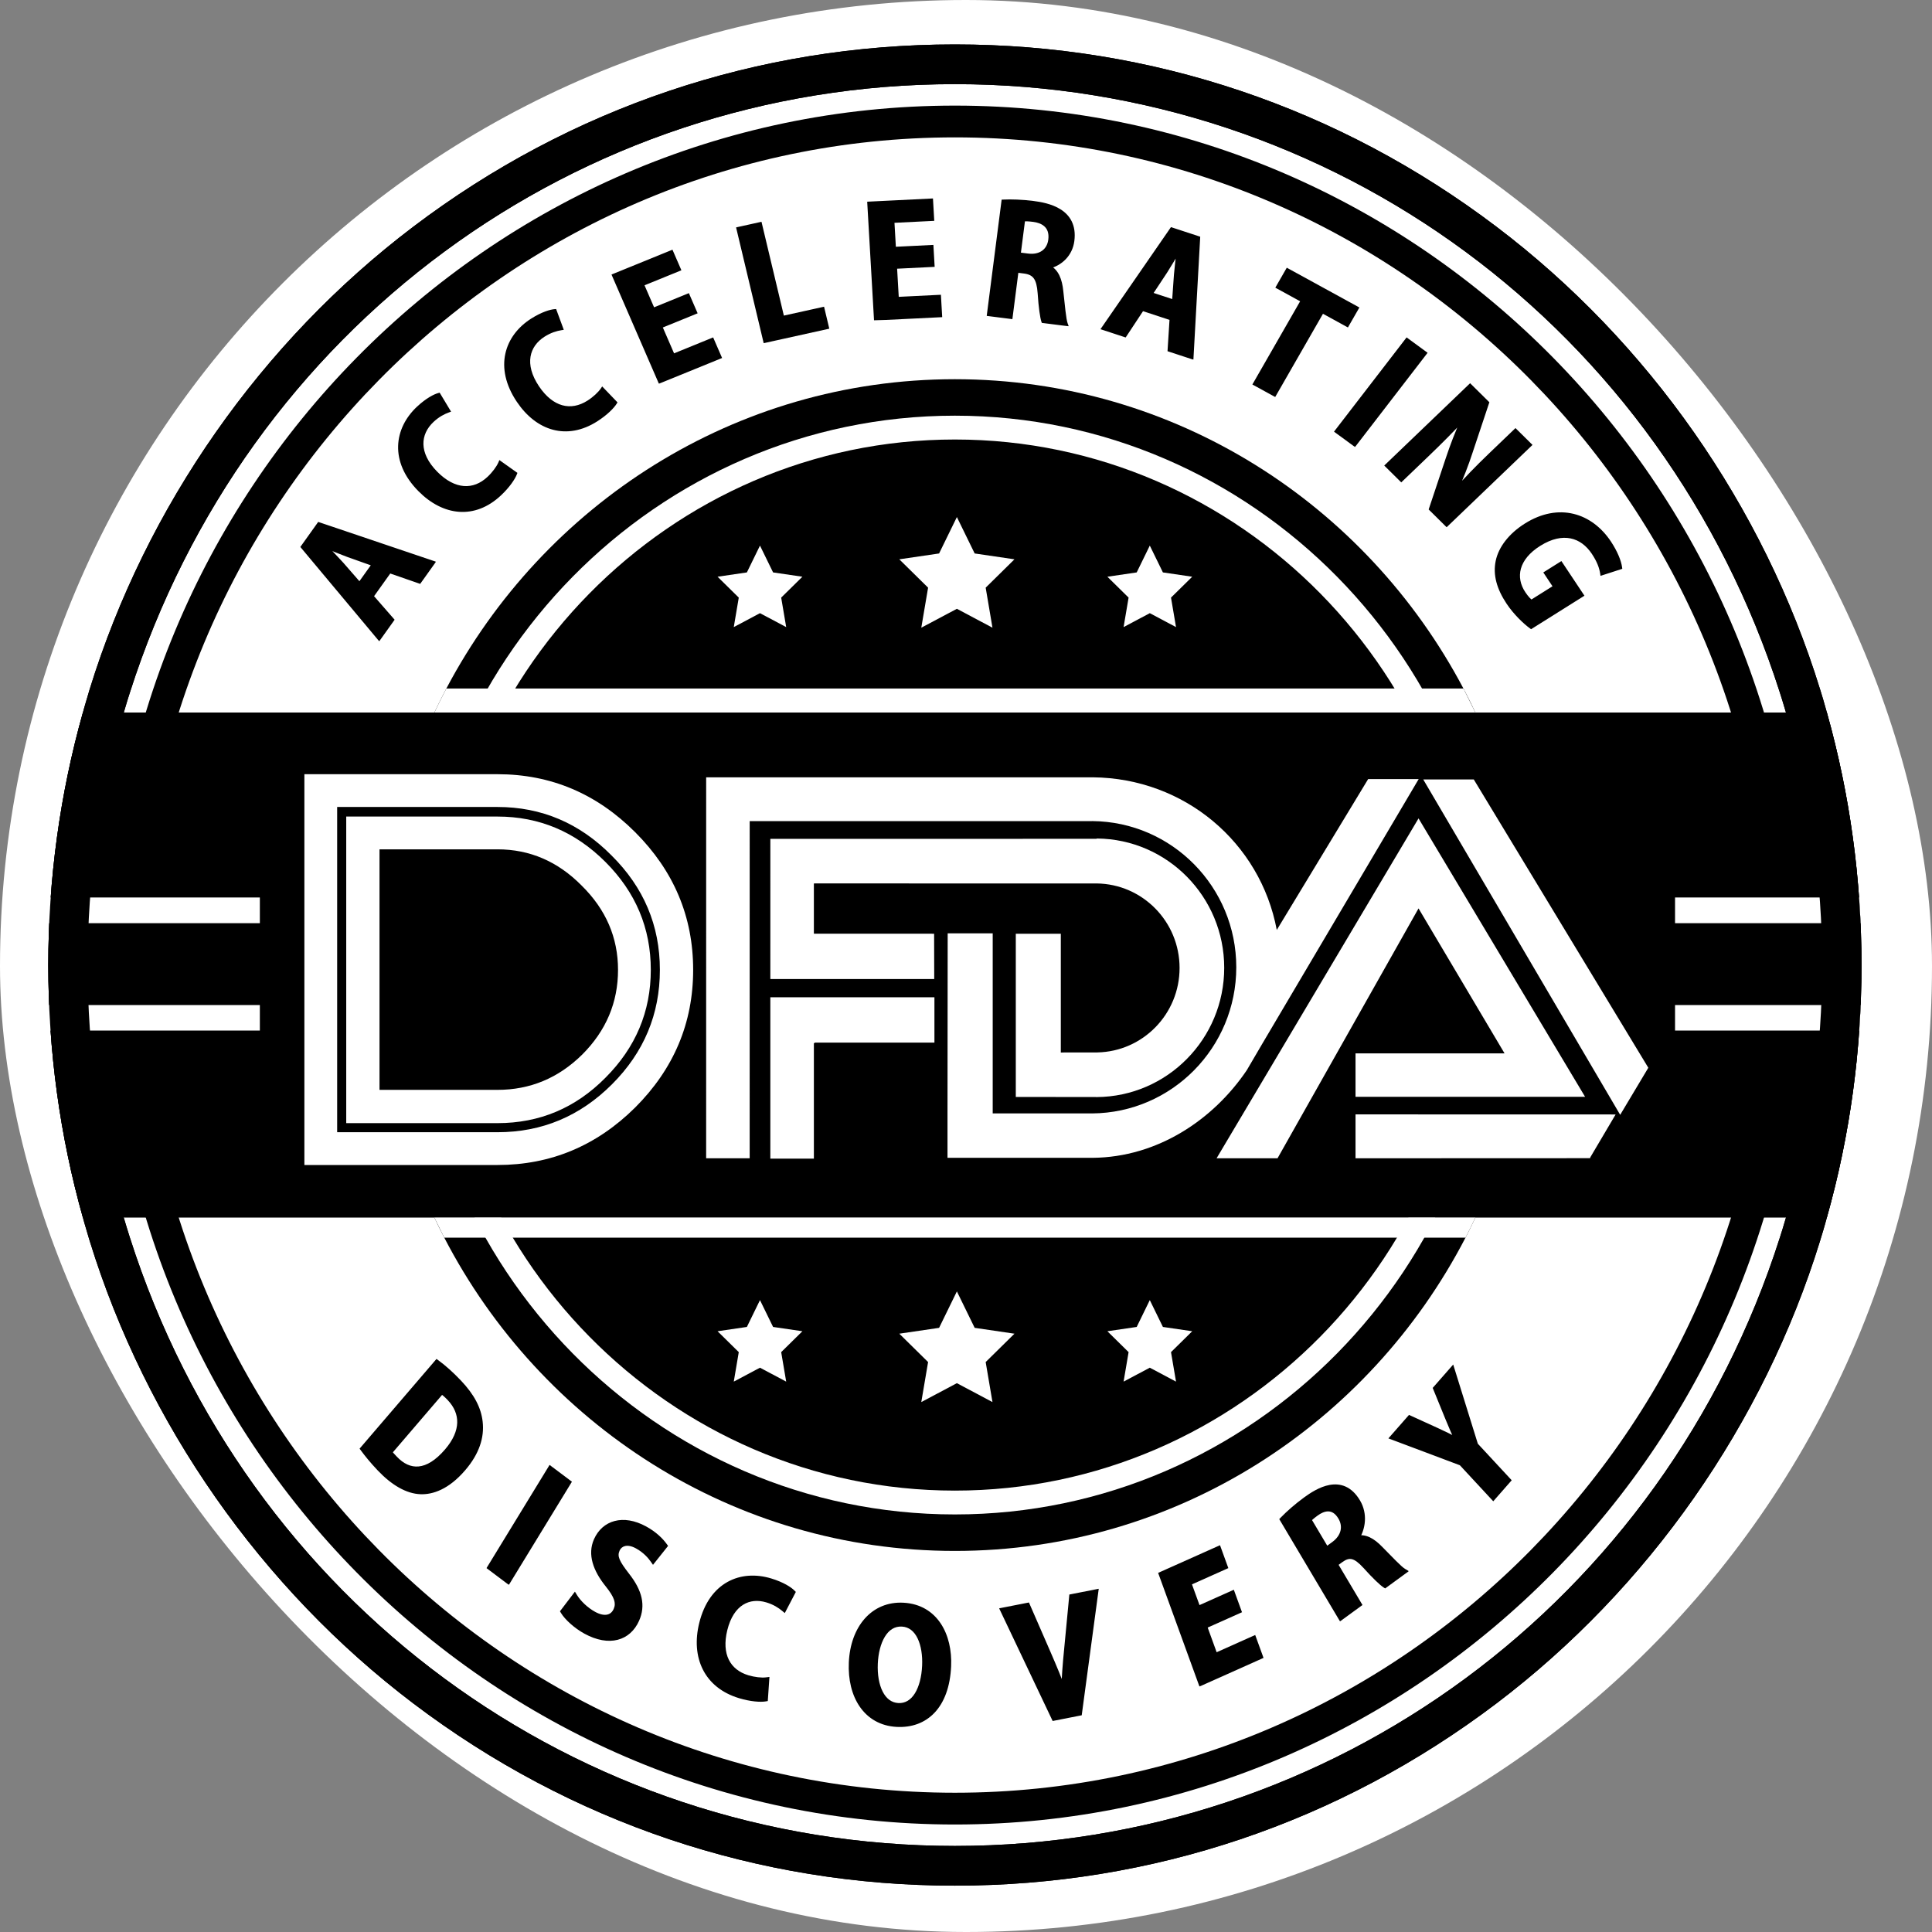 <svg width="2000" height="2000" viewBox="0 0 2000 2000" fill="none" xmlns="http://www.w3.org/2000/svg">
<rect x="0" y="0" width="2000" height="2000" fill="#808080" stroke="none"/>
<rect width="2000" height="2000" rx="1000" fill="white"/>
<path d="M1517.09 716.864C1516.48 715.673 1515.83 714.483 1515.22 713.281L1514.94 712.748C1414.3 522.165 1216.29 392.554 988.482 392.554C760.679 392.554 562.696 522.165 462.06 712.748C461.33 714.109 460.645 715.503 459.905 716.864C456.37 723.69 452.947 730.639 449.647 737.623H1527.31C1524.05 730.639 1520.63 723.689 1517.09 716.864Z" fill="black"/>
<path d="M449.647 1260.45C452.947 1267.44 456.37 1274.39 459.905 1281.21C559.856 1474.05 759.052 1605.52 988.482 1605.52C1217.91 1605.52 1417.14 1474.05 1517.09 1281.21C1520.63 1274.39 1524.05 1267.44 1527.31 1260.45H449.647Z" fill="black"/>
<path d="M1891.19 737.622C1890.66 735.731 1890.13 733.88 1889.6 731.989C1888.18 726.892 1886.71 721.835 1885.17 716.862C1884.8 715.71 1884.43 714.518 1884.07 713.367C1825.55 523.977 1706.6 353.991 1549.12 234.69C1386.22 111.241 1192.35 46 988.479 46C784.644 46 590.779 111.241 427.841 234.691C270.356 353.991 151.409 523.977 92.89 713.326C92.525 714.519 92.159 715.67 91.832 716.863C90.287 721.918 88.781 726.975 87.397 731.909C86.867 733.8 86.298 735.732 85.809 737.623C62.044 822.144 49.998 910.076 49.998 999.037C49.998 1088 62.044 1176.01 85.809 1260.45C86.298 1262.34 86.826 1264.19 87.355 1266.04C88.779 1271.1 90.284 1276.2 91.831 1281.21C92.157 1282.4 92.523 1283.55 92.889 1284.71C151.408 1474.1 270.355 1644.08 427.84 1763.38C590.778 1886.79 784.642 1952.03 988.478 1952.03C1192.31 1952.03 1386.18 1886.79 1549.11 1763.38C1706.6 1644.08 1825.55 1474.1 1884.07 1284.75C1884.43 1283.55 1884.8 1282.4 1885.12 1281.21C1886.71 1276.24 1888.18 1271.18 1889.56 1266.21C1890.13 1264.27 1890.66 1262.38 1891.15 1260.45C1914.95 1175.93 1927 1088.04 1927 999.038C1927 909.993 1914.91 822.06 1891.19 737.622ZM1845.24 1272.45C1844.35 1275.37 1843.41 1278.29 1842.48 1281.21C1721.94 1658.26 1379.91 1910.92 988.478 1910.92C597.086 1910.92 255.055 1658.31 134.479 1281.21C133.543 1278.29 132.607 1275.37 131.712 1272.41C130.449 1268.43 129.269 1264.48 128.09 1260.45C127.56 1258.56 126.991 1256.67 126.461 1254.74C102.737 1172.15 90.692 1086.11 90.692 999.035C90.692 911.966 102.736 825.925 126.502 743.212C127.032 741.362 127.56 739.471 128.13 737.622C129.269 733.634 130.449 729.647 131.71 725.617C132.605 722.699 133.541 719.78 134.478 716.862C255.054 339.807 597.085 87.109 988.477 87.109C1379.87 87.109 1721.94 339.767 1842.48 716.862C1843.41 719.78 1844.35 722.699 1845.24 725.658C1846.5 729.605 1847.69 733.593 1848.82 737.622C1849.39 739.513 1849.96 741.445 1850.49 743.377C1874.26 825.883 1886.3 911.925 1886.3 999.035C1886.3 1086.15 1874.26 1172.19 1850.45 1254.82C1849.92 1256.71 1849.39 1258.6 1848.82 1260.45C1847.69 1264.48 1846.51 1268.47 1845.24 1272.45Z" fill="black"/>
<path d="M988.493 1888.72C505.369 1888.72 112.316 1489.6 112.316 999.023C112.316 508.442 505.369 109.326 988.493 109.326C1471.62 109.326 1864.67 508.443 1864.67 999.023C1864.67 1489.6 1471.62 1888.72 988.493 1888.72ZM988.493 142.213C523.32 142.213 144.871 526.576 144.871 999.023C144.871 1471.47 523.32 1855.83 988.493 1855.83C1453.67 1855.83 1832.11 1471.47 1832.11 999.023C1832.11 526.576 1453.67 142.213 988.493 142.213Z" fill="black"/>
<path d="M988.494 1567.74C679.771 1567.74 428.61 1312.61 428.61 999.023C428.61 685.433 679.772 430.308 988.494 430.308C1297.21 430.308 1548.37 685.432 1548.37 999.023C1548.37 1312.61 1297.21 1567.74 988.494 1567.74ZM988.494 454.974C693.236 454.974 453.025 699.035 453.025 999.023C453.025 1299.01 693.236 1543.07 988.494 1543.07C1283.75 1543.07 1523.96 1299.01 1523.96 999.023C1523.96 699.035 1283.75 454.974 988.494 454.974Z" fill="white"/>
<path d="M1673.51 1061.48C1700.47 1061.48 1722.33 1039.4 1722.33 1012.16C1722.33 984.917 1700.47 962.833 1673.51 962.833C1646.54 962.833 1624.68 984.917 1624.68 1012.16C1624.68 1039.4 1646.54 1061.48 1673.51 1061.48Z" fill="#FEFEFE"/>
<path fill-rule="evenodd" clip-rule="evenodd" d="M1927 999.032C1927 1003.47 1926.97 1007.91 1926.9 1012.34C1926.53 1040.74 1924.91 1069.02 1922.08 1097.1C1921.2 1105.93 1920.18 1114.73 1919.05 1123.52C1913.08 1169.89 1903.77 1215.65 1891.14 1260.45H85.811C62.041 1176.01 49.998 1088 49.998 999.032C49.998 910.078 62.041 822.144 85.811 737.623H1891.19C1903.77 782.406 1913.07 828.164 1919.04 874.546C1920.18 883.333 1921.19 892.142 1922.07 900.974C1924.91 929.046 1926.53 957.321 1926.9 985.733C1926.97 990.166 1927 994.599 1927 999.032Z" fill="black"/>
<path d="M990.562 535.243L972.141 572.95L930.95 578.996L960.756 608.346L953.719 649.79L990.562 630.222L1027.4 649.79L1020.37 608.346L1050.17 578.996L1008.98 572.95L990.562 535.243Z" fill="white"/>
<path d="M786.729 564.798L773.161 592.571L742.822 597.024L764.775 618.642L759.593 649.166L786.729 634.755L813.864 649.166L808.682 618.642L830.636 597.024L800.297 592.571L786.729 564.798Z" fill="white"/>
<path d="M1190.27 564.798L1176.7 592.571L1146.36 597.024L1168.32 618.642L1163.13 649.166L1190.27 634.755L1217.41 649.166L1212.22 618.642L1234.18 597.024L1203.84 592.571L1190.27 564.798Z" fill="white"/>
<path d="M990.562 1336.87L972.141 1374.58L930.95 1380.63L960.756 1409.98L953.719 1451.42L990.562 1431.85L1027.4 1451.42L1020.37 1409.98L1050.17 1380.63L1008.98 1374.58L990.562 1336.87Z" fill="white"/>
<path d="M786.729 1345.87L773.161 1373.65L742.822 1378.1L764.775 1399.72L759.593 1430.24L786.729 1415.83L813.864 1430.24L808.682 1399.72L830.636 1378.1L800.297 1373.65L786.729 1345.87Z" fill="white"/>
<path d="M1190.27 1345.87L1176.7 1373.65L1146.36 1378.1L1168.32 1399.72L1163.13 1430.24L1190.27 1415.83L1217.41 1430.24L1212.22 1399.72L1234.18 1378.1L1203.84 1373.65L1190.27 1345.87Z" fill="white"/>
<path d="M1527.3 737.622H449.653C452.95 730.633 456.368 723.686 459.908 716.862C460.641 715.505 461.333 714.107 462.065 712.751H1514.93L1515.22 713.285L1527.3 737.622Z" fill="white"/>
<path fill-rule="evenodd" clip-rule="evenodd" d="M449.653 1260.45H1527.31C1524.05 1267.44 1520.63 1274.39 1517.09 1281.21H459.907L449.653 1260.45Z" fill="white"/>
<path d="M1926.06 955.655H1734V929.046H1924.91L1926.06 955.655Z" fill="white"/>
<path d="M1926.12 1040.41L1925.03 1066.83H1734V1040.41H1926.12Z" fill="white"/>
<path d="M269 955.655H50.468L51.774 929.046H269V955.655Z" fill="white"/>
<path d="M269 1040.41V1066.83H51.64L50.392 1040.41H269Z" fill="white"/>
<path d="M1891.19 737.622C1890.66 735.731 1890.13 733.88 1889.6 731.989C1888.18 726.892 1886.71 721.835 1885.17 716.862C1884.8 715.71 1884.43 714.518 1884.07 713.367C1825.55 523.977 1706.6 353.991 1549.12 234.69C1386.22 111.241 1192.35 46 988.479 46C784.644 46 590.779 111.241 427.841 234.691C270.356 353.991 151.409 523.977 92.89 713.326C92.525 714.519 92.159 715.67 91.832 716.863C90.287 721.918 88.781 726.975 87.397 731.909C86.867 733.8 86.298 735.732 85.809 737.623C62.044 822.144 49.998 910.076 49.998 999.037C49.998 1088 62.044 1176.01 85.809 1260.45C86.298 1262.34 86.826 1264.19 87.355 1266.04C88.779 1271.1 90.284 1276.2 91.831 1281.21C92.157 1282.4 92.523 1283.55 92.889 1284.71C151.408 1474.1 270.355 1644.08 427.84 1763.38C590.778 1886.79 784.642 1952.03 988.478 1952.03C1192.31 1952.03 1386.18 1886.79 1549.11 1763.38C1706.6 1644.08 1825.55 1474.1 1884.07 1284.75C1884.43 1283.55 1884.8 1282.4 1885.12 1281.21C1886.71 1276.24 1888.18 1271.18 1889.56 1266.21C1890.13 1264.27 1890.66 1262.38 1891.15 1260.45C1914.95 1175.93 1927 1088.04 1927 999.038C1927 909.993 1914.91 822.06 1891.19 737.622ZM1845.24 1272.45C1844.35 1275.37 1843.41 1278.29 1842.48 1281.21C1721.94 1658.26 1379.91 1910.92 988.478 1910.92C597.086 1910.92 255.055 1658.31 134.479 1281.21C133.543 1278.29 132.607 1275.37 131.712 1272.41C130.449 1268.43 129.269 1264.48 128.09 1260.45C127.56 1258.56 126.991 1256.67 126.461 1254.74C102.737 1172.15 90.692 1086.11 90.692 999.035C90.692 911.966 102.736 825.925 126.502 743.212C127.032 741.362 127.56 739.471 128.13 737.622C129.269 733.634 130.449 729.647 131.71 725.617C132.605 722.699 133.541 719.78 134.478 716.862C255.054 339.807 597.085 87.109 988.477 87.109C1379.87 87.109 1721.94 339.767 1842.48 716.862C1843.41 719.78 1844.35 722.699 1845.24 725.658C1846.5 729.605 1847.69 733.593 1848.82 737.622C1849.39 739.513 1849.96 741.445 1850.49 743.377C1874.26 825.883 1886.3 911.925 1886.3 999.035C1886.3 1086.15 1874.26 1172.19 1850.45 1254.82C1849.92 1256.71 1849.39 1258.6 1848.82 1260.45C1847.69 1264.48 1846.51 1268.47 1845.24 1272.45Z" fill="black"/>
<path fill-rule="evenodd" clip-rule="evenodd" d="M797.448 1032.36V1199.41H842.525V1079.99L843.823 1079.29H967.315V1032.37H799.221L797.448 1032.36Z" fill="white"/>
<path fill-rule="evenodd" clip-rule="evenodd" d="M1051.55 966.588V1135.56L1134.11 1135.64L1135.27 1135.69C1208.29 1135.19 1267.3 1075.46 1267.3 1001.86C1267.3 928.371 1208.47 868.704 1135.63 868.021L1134.91 868.336L797.458 868.379L797.446 1013.45L797.96 1013.48L967.109 1013.5L966.987 966.586L842.561 966.542L842.523 965.626V914.554L843.65 914.528L1135.27 914.543C1182.77 915.118 1221.09 954.061 1221.09 1002.02C1221.09 1049.72 1183.15 1088.51 1135.99 1089.47L1134.2 1089.5H1102.05L1098.15 1089.59V966.588H1051.55Z" fill="white"/>
<path fill-rule="evenodd" clip-rule="evenodd" d="M1525.65 806.893H1473.33L1677.21 1154.07L1706.33 1105.34L1525.65 806.893Z" fill="white"/>
<path fill-rule="evenodd" clip-rule="evenodd" d="M1557.51 1090.46H1403.23V1135.43H1640.89L1468.46 847.197L1259.4 1199.05H1322.5L1468.46 940.38L1557.51 1090.46Z" fill="white"/>
<path fill-rule="evenodd" clip-rule="evenodd" d="M1403.23 1199.05L1646.02 1198.95L1646.38 1197.87L1672.49 1153.68L1403.23 1153.61V1199.05Z" fill="white"/>
<path fill-rule="evenodd" clip-rule="evenodd" d="M1290.68 1107.85L1306.41 1080.99L1468.62 806.504H1416.31L1321.72 962.679C1304.71 872.04 1226.05 805.534 1131.28 804.669H1129.48L731.015 804.696L731 1199.02H776.067L776.079 850.018L1129.48 850.028L1130.92 849.989C1213.25 850.769 1279.79 918.222 1279.79 1001.29C1279.79 1084.5 1213.07 1152.02 1130.55 1152.61L1129.48 1152.57H1027.63L1027.65 1152.2V966.183H981.039L980.848 1152.2V1198.58H1129.48L1131.28 1198.57C1197.86 1197.97 1255.79 1159.5 1290.68 1107.85Z" fill="white"/>
<mask id="path-28-outside-1_646_104" maskUnits="userSpaceOnUse" x="1525.19" y="507.082" width="161.274" height="148.291" fill="black">
<rect fill="white" x="1525.19" y="507.082" width="161.274" height="148.291"/>
<path d="M1615.77 583.543L1637.41 616.074L1585.05 648.947C1578.95 644.539 1568.73 635.038 1561.25 623.807C1551.2 608.704 1547.5 594.743 1550.31 581.079C1553.17 567.204 1563.69 553.648 1579.7 543.596C1613.82 522.175 1646.92 533.055 1665.9 561.584C1672.6 571.653 1676.34 581.198 1677.16 587.457L1658.49 593.507C1657.58 587.67 1655.38 581.002 1649.54 572.223C1637.77 554.538 1617.81 548.033 1593.4 563.358C1570.05 578.023 1566.4 597.702 1577.3 614.096C1580.4 618.743 1583.37 621.817 1585.28 623.001L1609.95 607.512L1600.41 593.183L1615.77 583.543Z"/>
</mask>
<path d="M1615.77 583.543L1637.41 616.074L1585.05 648.947C1578.95 644.539 1568.73 635.038 1561.25 623.807C1551.2 608.704 1547.5 594.743 1550.31 581.079C1553.17 567.204 1563.69 553.648 1579.7 543.596C1613.82 522.175 1646.92 533.055 1665.9 561.584C1672.6 571.653 1676.34 581.198 1677.16 587.457L1658.49 593.507C1657.58 587.67 1655.38 581.002 1649.54 572.223C1637.77 554.538 1617.81 548.033 1593.4 563.358C1570.05 578.023 1566.4 597.702 1577.3 614.096C1580.4 618.743 1583.37 621.817 1585.28 623.001L1609.95 607.512L1600.41 593.183L1615.77 583.543Z" fill="black"/>
<path d="M1615.77 583.543L1617.46 582.48L1616.35 580.814L1614.66 581.877L1615.77 583.543ZM1637.41 616.074L1638.52 617.739L1640.21 616.676L1639.1 615.011L1637.41 616.074ZM1585.05 648.947L1583.86 650.53L1584.99 651.347L1586.16 650.613L1585.05 648.947ZM1550.31 581.079L1548.33 580.668L1548.33 580.668L1550.31 581.079ZM1677.16 587.457L1677.82 589.333L1679.38 588.828L1679.17 587.23L1677.16 587.457ZM1658.49 593.507L1656.49 593.781L1656.85 596.126L1659.14 595.383L1658.49 593.507ZM1585.28 623.001L1584.2 624.664L1585.3 625.347L1586.38 624.666L1585.28 623.001ZM1609.95 607.512L1611.05 609.177L1612.75 608.114L1611.64 606.448L1609.95 607.512ZM1600.41 593.183L1599.3 591.517L1597.61 592.58L1598.72 594.246L1600.41 593.183ZM1614.07 584.606L1635.72 617.137L1639.1 615.011L1617.46 582.48L1614.07 584.606ZM1636.3 614.408L1583.94 647.281L1586.16 650.613L1638.52 617.739L1636.3 614.408ZM1586.24 647.364C1580.32 643.082 1570.27 633.752 1562.95 622.744L1559.56 624.87C1567.18 636.324 1577.59 645.995 1583.86 650.53L1586.24 647.364ZM1562.95 622.744C1553.09 607.931 1549.62 594.499 1552.3 581.49L1548.33 580.668C1545.38 594.987 1549.32 609.476 1559.56 624.87L1562.95 622.744ZM1552.3 581.49C1555.02 568.272 1565.11 555.115 1580.81 545.262L1578.59 541.93C1562.26 552.18 1551.32 566.136 1548.33 580.668L1552.3 581.49ZM1580.81 545.262C1597.47 534.798 1613.71 532.318 1628.01 535.777C1642.33 539.242 1654.94 548.728 1664.21 562.647L1667.59 560.521C1657.87 545.912 1644.45 535.693 1628.94 531.941C1613.41 528.183 1596.04 530.973 1578.59 541.93L1580.81 545.262ZM1664.21 562.647C1670.8 572.565 1674.39 581.822 1675.15 587.684L1679.17 587.23C1678.3 580.573 1674.39 570.741 1667.59 560.521L1664.21 562.647ZM1676.5 585.581L1657.83 591.63L1659.14 595.383L1677.82 589.333L1676.5 585.581ZM1660.49 593.232C1659.54 587.094 1657.22 580.159 1651.23 571.16L1647.84 573.287C1653.54 581.844 1655.63 588.246 1656.49 593.781L1660.49 593.232ZM1651.23 571.16C1645.12 561.978 1636.76 555.531 1626.6 553.477C1616.44 551.424 1604.81 553.834 1592.3 561.692L1594.51 565.024C1606.41 557.557 1616.96 555.557 1625.82 557.347C1634.68 559.136 1642.18 564.783 1647.84 573.287L1651.23 571.16ZM1592.3 561.692C1580.33 569.208 1573.19 578.149 1570.55 587.536C1567.91 596.953 1569.88 606.551 1575.61 615.159L1579 613.033C1573.82 605.247 1572.16 596.808 1574.46 588.621C1576.76 580.404 1583.12 572.173 1594.51 565.024L1592.3 561.692ZM1575.61 615.159C1578.76 619.886 1581.92 623.248 1584.2 624.664L1586.35 621.337C1584.82 620.386 1582.04 617.6 1579 613.033L1575.61 615.159ZM1586.38 624.666L1611.05 609.177L1608.84 605.846L1584.17 621.335L1586.38 624.666ZM1611.64 606.448L1602.11 592.119L1598.72 594.246L1608.25 608.575L1611.64 606.448ZM1601.52 594.848L1616.87 585.209L1614.66 581.877L1599.3 591.517L1601.52 594.848Z" fill="black" mask="url(#path-28-outside-1_646_104)"/>
<mask id="path-30-outside-2_646_104" maskUnits="userSpaceOnUse" x="1432.52" y="395.707" width="154.917" height="150.495" fill="black">
<rect fill="white" x="1432.52" y="395.707" width="154.917" height="150.495"/>
<path d="M1568.81 445.938L1583.58 460.547L1497.57 543.008L1481.25 526.872L1498.63 474.784C1502.94 461.843 1508.61 446.75 1514.47 434.254L1514.03 433.818C1504.07 444.659 1492.32 456.567 1477 471.257L1450.6 496.564L1435.83 481.955L1521.84 399.494L1539.48 416.938L1522.44 468.056C1518.35 480.783 1512.58 495.55 1507.05 507.508L1507.27 507.727C1517.24 496.237 1528.99 484.112 1542.97 470.709L1568.81 445.938Z"/>
</mask>
<path d="M1568.81 445.938L1583.58 460.547L1497.57 543.008L1481.25 526.872L1498.63 474.784C1502.94 461.843 1508.61 446.75 1514.47 434.254L1514.03 433.818C1504.07 444.659 1492.32 456.567 1477 471.257L1450.6 496.564L1435.83 481.955L1521.84 399.494L1539.48 416.938L1522.44 468.056C1518.35 480.783 1512.58 495.55 1507.05 507.508L1507.27 507.727C1517.24 496.237 1528.99 484.112 1542.97 470.709L1568.81 445.938Z" fill="black"/>
<path d="M1568.81 445.938L1570.25 444.555L1568.83 443.148L1567.38 444.531L1568.81 445.938ZM1583.58 460.547L1585 461.954L1586.44 460.57L1585.02 459.164L1583.58 460.547ZM1497.57 543.008L1496.13 544.392L1497.55 545.798L1498.99 544.415L1497.57 543.008ZM1481.25 526.872L1479.32 526.261L1478.94 527.401L1479.81 528.256L1481.25 526.872ZM1498.63 474.784L1500.55 475.396L1500.55 475.395L1498.63 474.784ZM1514.47 434.254L1516.32 435.076L1516.9 433.84L1515.92 432.87L1514.47 434.254ZM1514.03 433.818L1515.48 432.434L1513.96 430.936L1512.52 432.501L1514.03 433.818ZM1450.6 496.564L1449.16 497.948L1450.58 499.354L1452.02 497.971L1450.6 496.564ZM1435.83 481.955L1434.41 480.548L1432.96 481.932L1434.38 483.338L1435.83 481.955ZM1521.84 399.494L1523.28 398.111L1521.86 396.704L1520.41 398.087L1521.84 399.494ZM1539.48 416.938L1541.41 417.549L1541.79 416.409L1540.92 415.554L1539.48 416.938ZM1522.44 468.056L1520.52 467.445L1520.51 467.455L1520.51 467.464L1522.44 468.056ZM1507.05 507.508L1505.2 506.697L1504.63 507.929L1505.61 508.892L1507.05 507.508ZM1507.27 507.727L1505.83 509.11L1507.38 510.652L1508.82 509.001L1507.27 507.727ZM1567.36 447.322L1582.14 461.931L1585.02 459.164L1570.25 444.555L1567.36 447.322ZM1582.16 459.141L1496.15 541.601L1498.99 544.415L1585 461.954L1582.16 459.141ZM1499.01 541.624L1482.69 525.489L1479.81 528.256L1496.13 544.392L1499.01 541.624ZM1483.18 527.484L1500.55 475.396L1496.7 474.173L1479.32 526.261L1483.18 527.484ZM1500.55 475.395C1504.86 462.495 1510.49 447.479 1516.32 435.076L1512.63 433.432C1506.72 446.021 1501.03 461.191 1496.7 474.173L1500.55 475.395ZM1515.92 432.87L1515.48 432.434L1512.59 435.201L1513.03 435.637L1515.92 432.87ZM1512.52 432.501C1502.59 443.303 1490.88 455.18 1475.57 469.851L1478.42 472.664C1493.76 457.954 1505.54 446.015 1515.54 435.134L1512.52 432.501ZM1475.57 469.851L1449.18 495.157L1452.02 497.971L1478.42 472.664L1475.57 469.851ZM1452.04 495.18L1437.27 480.571L1434.38 483.338L1449.16 497.948L1452.04 495.18ZM1437.25 483.362L1523.26 400.901L1520.41 398.087L1434.41 480.548L1437.25 483.362ZM1520.39 400.878L1538.03 418.322L1540.92 415.554L1523.28 398.111L1520.39 400.878ZM1537.55 416.327L1520.52 467.445L1524.37 468.667L1541.41 417.549L1537.55 416.327ZM1520.51 467.464C1516.44 480.116 1510.7 494.81 1505.2 506.697L1508.9 508.32C1514.46 496.29 1520.26 481.449 1524.38 468.647L1520.51 467.464ZM1505.61 508.892L1505.83 509.11L1508.71 506.343L1508.49 506.125L1505.61 508.892ZM1508.82 509.001C1518.73 497.57 1530.44 485.491 1544.39 472.115L1541.55 469.302C1527.54 482.733 1515.74 494.903 1505.72 506.452L1508.82 509.001ZM1544.39 472.115L1570.23 447.345L1567.38 444.531L1541.55 469.302L1544.39 472.115Z" fill="black" mask="url(#path-30-outside-2_646_104)"/>
<mask id="path-32-outside-3_646_104" maskUnits="userSpaceOnUse" x="1380.45" y="348.263" width="98.234" height="114.76" fill="black">
<rect fill="white" x="1380.45" y="348.263" width="98.234" height="114.76"/>
<path d="M1402.3 460L1383.79 446.438L1456.5 352.036L1475.01 365.598L1402.3 460Z"/>
</mask>
<path d="M1402.3 460L1383.79 446.438L1456.5 352.036L1475.01 365.598L1402.3 460Z" fill="black"/>
<path d="M1402.3 460L1401.08 461.584L1402.7 462.766L1403.92 461.182L1402.3 460ZM1383.79 446.438L1382.18 445.256L1380.96 446.84L1382.57 448.022L1383.79 446.438ZM1456.5 352.036L1457.72 350.452L1456.11 349.27L1454.89 350.854L1456.5 352.036ZM1475.01 365.598L1476.63 366.78L1477.85 365.196L1476.23 364.014L1475.01 365.598ZM1403.52 458.416L1385.01 444.854L1382.57 448.022L1401.08 461.584L1403.52 458.416ZM1385.41 447.621L1458.12 353.219L1454.89 350.854L1382.18 445.256L1385.41 447.621ZM1455.28 353.62L1473.79 367.182L1476.23 364.014L1457.72 350.452L1455.28 353.62ZM1473.4 364.415L1400.69 458.817L1403.92 461.182L1476.63 366.78L1473.4 364.415Z" fill="black" mask="url(#path-32-outside-3_646_104)"/>
<mask id="path-34-outside-4_646_104" maskUnits="userSpaceOnUse" x="1270.74" y="276.423" width="137.157" height="148.847" fill="black">
<rect fill="white" x="1270.74" y="276.423" width="137.157" height="148.847"/>
<path d="M1332.83 279.823L1404.48 319.085L1394.61 336.287L1368.77 322.132L1319.32 408.275L1299.2 397.249L1348.65 311.106L1322.95 297.025L1332.83 279.823Z"/>
</mask>
<path d="M1332.83 279.823L1404.48 319.085L1394.61 336.287L1368.77 322.132L1319.32 408.275L1299.2 397.249L1348.65 311.106L1322.95 297.025L1332.83 279.823Z" fill="black"/>
<path d="M1332.83 279.823L1333.82 278.089L1332.07 277.128L1331.07 278.862L1332.83 279.823ZM1404.48 319.085L1406.24 320.046L1407.23 318.312L1405.48 317.351L1404.48 319.085ZM1394.61 336.287L1393.61 338.021L1395.37 338.982L1396.36 337.248L1394.61 336.287ZM1368.77 322.132L1369.77 320.398L1368.02 319.436L1367.02 321.17L1368.77 322.132ZM1319.32 408.275L1318.33 410.009L1320.08 410.97L1321.08 409.236L1319.32 408.275ZM1299.2 397.249L1297.45 396.288L1296.45 398.022L1298.21 398.983L1299.2 397.249ZM1348.65 311.106L1350.41 312.067L1351.4 310.333L1349.65 309.372L1348.65 311.106ZM1322.95 297.025L1321.2 296.064L1320.2 297.798L1321.96 298.759L1322.95 297.025ZM1331.83 281.557L1403.49 320.819L1405.48 317.351L1333.82 278.089L1331.83 281.557ZM1402.73 318.124L1392.85 335.326L1396.36 337.248L1406.24 320.046L1402.73 318.124ZM1395.6 334.553L1369.77 320.398L1367.78 323.866L1393.61 338.021L1395.6 334.553ZM1367.02 321.17L1317.57 407.314L1321.08 409.236L1370.53 323.093L1367.02 321.17ZM1320.32 406.541L1300.2 395.515L1298.21 398.983L1318.33 410.009L1320.32 406.541ZM1300.95 398.21L1350.41 312.067L1346.9 310.144L1297.45 396.288L1300.95 398.21ZM1349.65 309.372L1323.95 295.291L1321.96 298.759L1347.66 312.84L1349.65 309.372ZM1324.71 297.986L1334.58 280.784L1331.07 278.862L1321.2 296.064L1324.71 297.986Z" fill="black" mask="url(#path-34-outside-4_646_104)"/>
<mask id="path-36-outside-5_646_104" maskUnits="userSpaceOnUse" x="1138.93" y="223.357" width="136.972" height="149.154" fill="black">
<rect fill="white" x="1138.93" y="223.357" width="136.972" height="149.154"/>
<path d="M1212.98 237.471L1240.37 246.465L1233.55 369.649L1210.72 362.154L1212.78 329.721L1182.44 319.76L1164.47 346.97L1142.37 339.717L1212.98 237.471ZM1206.72 280.759L1191.13 304.348L1215.29 312.278L1217.28 284.387C1217.91 276.767 1219.1 267.045 1219.98 259.668L1219.54 259.523C1215.66 266.079 1210.59 274.691 1206.72 280.759Z"/>
</mask>
<path d="M1212.98 237.471L1240.37 246.465L1233.55 369.649L1210.72 362.154L1212.78 329.721L1182.44 319.76L1164.47 346.97L1142.37 339.717L1212.98 237.471ZM1206.72 280.759L1191.13 304.348L1215.29 312.278L1217.28 284.387C1217.91 276.767 1219.1 267.045 1219.98 259.668L1219.54 259.523C1215.66 266.079 1210.59 274.691 1206.72 280.759Z" fill="black"/>
<path d="M1212.98 237.471L1213.62 235.579L1212.19 235.107L1211.32 236.355L1212.98 237.471ZM1240.37 246.465L1242.38 246.556L1242.46 245.046L1241.02 244.572L1240.37 246.465ZM1233.55 369.649L1232.9 371.541L1235.41 372.363L1235.55 369.74L1233.55 369.649ZM1210.72 362.154L1208.71 362.046L1208.62 363.569L1210.07 364.046L1210.72 362.154ZM1212.78 329.721L1214.78 329.828L1214.88 328.305L1213.42 327.828L1212.78 329.721ZM1182.44 319.76L1183.08 317.867L1181.61 317.385L1180.76 318.678L1182.44 319.76ZM1164.47 346.97L1163.82 348.863L1165.29 349.345L1166.14 348.052L1164.47 346.97ZM1142.37 339.717L1140.72 338.601L1139.21 340.784L1141.73 341.61L1142.37 339.717ZM1206.72 280.759L1208.4 281.841L1208.4 281.828L1208.41 281.815L1206.72 280.759ZM1191.13 304.348L1189.46 303.266L1188.03 305.433L1190.49 306.241L1191.13 304.348ZM1215.29 312.278L1214.64 314.171L1217.11 314.98L1217.29 312.401L1215.29 312.278ZM1217.28 284.387L1215.27 284.241L1215.27 284.253L1215.27 284.265L1217.28 284.387ZM1219.98 259.668L1221.97 259.884L1222.16 258.281L1220.62 257.776L1219.98 259.668ZM1219.54 259.523L1220.18 257.63L1218.64 257.123L1217.81 258.526L1219.54 259.523ZM1212.33 239.364L1239.73 248.357L1241.02 244.572L1213.62 235.579L1212.33 239.364ZM1238.37 246.374L1231.54 369.557L1235.55 369.74L1242.38 246.556L1238.37 246.374ZM1234.19 367.756L1211.36 360.261L1210.07 364.046L1232.9 371.541L1234.19 367.756ZM1212.72 362.261L1214.78 329.828L1210.77 329.613L1208.71 362.046L1212.72 362.261ZM1213.42 327.828L1183.08 317.867L1181.79 321.652L1212.13 331.613L1213.42 327.828ZM1180.76 318.678L1162.79 345.889L1166.14 348.052L1184.11 320.841L1180.76 318.678ZM1165.11 345.078L1143.02 337.825L1141.73 341.61L1163.82 348.863L1165.11 345.078ZM1144.03 340.834L1214.63 238.587L1211.32 236.355L1140.72 338.601L1144.03 340.834ZM1205.04 279.677L1189.46 303.266L1192.81 305.43L1208.4 281.841L1205.04 279.677ZM1190.49 306.241L1214.64 314.171L1215.94 310.386L1191.78 302.456L1190.49 306.241ZM1217.29 312.401L1219.28 284.51L1215.27 284.265L1213.29 312.156L1217.29 312.401ZM1219.28 284.534C1219.91 276.957 1221.09 267.278 1221.97 259.884L1217.99 259.452C1217.11 266.811 1215.91 276.577 1215.27 284.241L1219.28 284.534ZM1220.62 257.776L1220.18 257.63L1218.89 261.415L1219.33 261.56L1220.62 257.776ZM1217.81 258.526C1213.92 265.097 1208.88 273.672 1205.03 279.704L1208.41 281.815C1212.31 275.71 1217.4 267.062 1221.27 260.52L1217.81 258.526Z" fill="black" mask="url(#path-36-outside-5_646_104)"/>
<mask id="path-38-outside-6_646_104" maskUnits="userSpaceOnUse" x="1020.82" y="202.954" width="102.223" height="134.931" fill="black">
<rect fill="white" x="1020.82" y="202.954" width="102.223" height="134.931"/>
<path d="M1023.68 325.28L1038.66 208.596C1046.68 208.207 1057.89 208.536 1069.42 209.999C1084.34 211.892 1114.24 217.561 1110.18 249.23C1108.32 263.681 1097.73 273.118 1086.11 276.018L1086.05 276.479C1093.94 280.761 1097.53 289.341 1098.76 301.683C1100.34 316.102 1101.6 330.636 1103.34 335.387L1079.96 332.421C1078.71 328.824 1077.11 318.154 1076.17 303.505C1075.05 287.895 1070.9 282.524 1060.13 281.159L1052.44 280.183L1046.29 328.148L1023.68 325.28ZM1059.23 227.299L1054.61 263.272L1063.99 264.463C1076.91 266.101 1085.72 259.564 1087.16 248.341C1089.11 233.121 1078.11 228.756 1069.81 227.703C1064.73 227.059 1061.16 226.918 1059.23 227.299Z"/>
</mask>
<path d="M1023.68 325.28L1038.66 208.596C1046.68 208.207 1057.89 208.536 1069.42 209.999C1084.34 211.892 1114.24 217.561 1110.18 249.23C1108.32 263.681 1097.73 273.118 1086.11 276.018L1086.05 276.479C1093.94 280.761 1097.53 289.341 1098.76 301.683C1100.34 316.102 1101.6 330.636 1103.34 335.387L1079.96 332.421C1078.71 328.824 1077.11 318.154 1076.17 303.505C1075.05 287.895 1070.9 282.524 1060.13 281.159L1052.44 280.183L1046.29 328.148L1023.68 325.28ZM1059.23 227.299L1054.61 263.272L1063.99 264.463C1076.91 266.101 1085.72 259.564 1087.16 248.341C1089.11 233.121 1078.11 228.756 1069.81 227.703C1064.73 227.059 1061.16 226.918 1059.23 227.299Z" fill="black"/>
<path d="M1023.68 325.28L1021.7 325.028L1021.44 327.012L1023.43 327.264L1023.68 325.28ZM1038.66 208.596L1038.57 206.599L1036.89 206.68L1036.68 208.344L1038.66 208.596ZM1086.11 276.018L1085.63 274.078L1084.3 274.409L1084.13 275.766L1086.11 276.018ZM1086.05 276.479L1084.07 276.227L1083.89 277.584L1085.09 278.237L1086.05 276.479ZM1098.76 301.683L1096.76 301.884L1096.77 301.894L1096.77 301.904L1098.76 301.683ZM1103.34 335.387L1103.08 337.371L1106.34 337.784L1105.22 334.699L1103.34 335.387ZM1079.96 332.421L1078.08 333.083L1078.48 334.249L1079.71 334.405L1079.96 332.421ZM1076.17 303.505L1078.17 303.375L1078.17 303.367L1078.17 303.359L1076.17 303.505ZM1052.44 280.183L1052.7 278.2L1050.71 277.948L1050.46 279.931L1052.44 280.183ZM1046.29 328.148L1046.03 330.132L1048.02 330.384L1048.27 328.4L1046.29 328.148ZM1059.23 227.299L1058.85 225.337L1057.43 225.617L1057.25 227.047L1059.23 227.299ZM1054.61 263.272L1052.63 263.021L1052.38 265.004L1054.36 265.256L1054.61 263.272ZM1025.67 325.532L1040.64 208.848L1036.68 208.344L1021.7 325.028L1025.67 325.532ZM1038.75 210.593C1046.65 210.21 1057.74 210.533 1069.17 211.983L1069.68 208.016C1058.03 206.538 1046.71 206.204 1038.57 206.599L1038.75 210.593ZM1069.17 211.983C1076.61 212.927 1087.42 214.782 1095.84 220.136C1100.02 222.791 1103.56 226.272 1105.82 230.89C1108.09 235.5 1109.17 241.387 1108.19 248.978L1112.16 249.482C1113.22 241.238 1112.08 234.541 1109.42 229.122C1106.76 223.71 1102.65 219.718 1097.99 216.76C1088.75 210.89 1077.15 208.964 1069.68 208.016L1069.17 211.983ZM1108.19 248.978C1106.46 262.499 1096.57 271.349 1085.63 274.078L1086.59 277.958C1098.9 274.887 1110.19 264.864 1112.16 249.482L1108.19 248.978ZM1084.13 275.766L1084.07 276.227L1088.03 276.731L1088.09 276.27L1084.13 275.766ZM1085.09 278.237C1092.09 282.032 1095.56 289.737 1096.76 301.884L1100.75 301.482C1099.5 288.944 1095.79 279.49 1087.01 274.721L1085.09 278.237ZM1096.77 301.904C1097.56 309.077 1098.27 316.363 1099.01 322.404C1099.73 328.362 1100.5 333.438 1101.46 336.075L1105.22 334.699C1104.44 332.585 1103.72 328.019 1102.98 321.917C1102.25 315.899 1101.54 308.708 1100.74 301.462L1096.77 301.904ZM1103.59 333.403L1080.22 330.438L1079.71 334.405L1103.08 337.371L1103.59 333.403ZM1081.85 331.759C1081.3 330.171 1080.6 326.784 1079.93 321.835C1079.26 316.942 1078.63 310.661 1078.17 303.375L1074.18 303.635C1074.65 310.998 1075.28 317.376 1075.97 322.38C1076.64 327.328 1077.37 331.075 1078.08 333.083L1081.85 331.759ZM1078.17 303.359C1077.6 295.481 1076.26 289.753 1073.39 285.812C1070.42 281.735 1066.07 279.896 1060.39 279.175L1059.88 283.142C1064.96 283.787 1068.07 285.316 1070.15 288.169C1072.33 291.157 1073.62 295.919 1074.18 303.651L1078.17 303.359ZM1060.39 279.175L1052.7 278.2L1052.19 282.167L1059.88 283.142L1060.39 279.175ZM1050.46 279.931L1044.3 327.897L1048.27 328.4L1054.43 280.435L1050.46 279.931ZM1046.54 326.165L1023.94 323.297L1023.43 327.264L1046.03 330.132L1046.54 326.165ZM1057.25 227.047L1052.63 263.021L1056.6 263.524L1061.22 227.55L1057.25 227.047ZM1054.36 265.256L1063.74 266.446L1064.25 262.479L1054.87 261.289L1054.36 265.256ZM1063.74 266.446C1070.58 267.314 1076.54 266.039 1081.04 262.856C1085.55 259.659 1088.36 254.686 1089.15 248.593L1085.18 248.089C1084.52 253.218 1082.21 257.126 1078.73 259.594C1075.23 262.075 1070.33 263.25 1064.25 262.479L1063.74 266.446ZM1089.15 248.593C1090.2 240.409 1087.76 234.826 1083.65 231.209C1079.68 227.701 1074.38 226.268 1070.06 225.719L1069.55 229.687C1073.53 230.192 1077.9 231.467 1081.01 234.21C1083.99 236.844 1086.08 241.053 1085.18 248.089L1089.15 248.593ZM1070.06 225.719C1065.01 225.079 1061.13 224.885 1058.85 225.337L1059.62 229.26C1061.18 228.951 1064.45 229.039 1069.55 229.687L1070.06 225.719Z" fill="black" mask="url(#path-38-outside-6_646_104)"/>
<mask id="path-40-outside-7_646_104" maskUnits="userSpaceOnUse" x="897.051" y="204.476" width="79.038" height="127.357" fill="black">
<rect fill="white" x="897.051" y="204.476" width="79.038" height="127.357"/>
<path d="M928.494 309.386L972.147 307.23L973.252 326.421L906.689 329.707L899.834 210.697L963.919 207.533L965.025 226.723L923.849 228.756L925.507 257.541L964.361 255.623L965.44 274.349L926.586 276.267L928.494 309.386Z"/>
</mask>
<path d="M928.494 309.386L972.147 307.23L973.252 326.421L906.689 329.707L899.834 210.697L963.919 207.533L965.025 226.723L923.849 228.756L925.507 257.541L964.361 255.623L965.44 274.349L926.586 276.267L928.494 309.386Z" fill="black"/>
<path d="M928.494 309.386L926.497 309.484L926.612 311.481L928.609 311.383L928.494 309.386ZM972.147 307.23L974.144 307.132L974.029 305.135L972.031 305.234L972.147 307.23ZM973.252 326.421L973.367 328.417L975.364 328.319L975.249 326.322L973.252 326.421ZM906.689 329.707L904.692 329.805L904.807 331.802L906.804 331.704L906.689 329.707ZM899.834 210.697L899.719 208.7L897.721 208.799L897.836 210.796L899.834 210.697ZM963.919 207.533L965.917 207.435L965.802 205.438L963.804 205.536L963.919 207.533ZM965.025 226.723L965.14 228.72L967.137 228.622L967.022 226.625L965.025 226.723ZM923.849 228.756L923.734 226.759L921.737 226.858L921.852 228.855L923.849 228.756ZM925.507 257.541L923.51 257.64L923.625 259.637L925.622 259.538L925.507 257.541ZM964.361 255.623L966.359 255.524L966.244 253.528L964.246 253.626L964.361 255.623ZM965.44 274.349L965.555 276.346L967.552 276.247L967.437 274.25L965.44 274.349ZM926.586 276.267L926.471 274.27L924.474 274.369L924.589 276.366L926.586 276.267ZM928.609 311.383L972.262 309.227L972.031 305.234L928.379 307.389L928.609 311.383ZM970.149 307.329L971.255 326.519L975.249 326.322L974.144 307.132L970.149 307.329ZM973.137 324.424L906.574 327.71L906.804 331.704L973.367 328.417L973.137 324.424ZM908.687 329.608L901.831 210.599L897.836 210.796L904.692 329.805L908.687 329.608ZM899.949 212.694L964.035 209.53L963.804 205.536L899.719 208.7L899.949 212.694ZM961.922 207.632L963.028 226.822L967.022 226.625L965.917 207.435L961.922 207.632ZM964.91 224.726L923.734 226.759L923.964 230.753L965.14 228.72L964.91 224.726ZM921.852 228.855L923.51 257.64L927.505 257.443L925.846 228.658L921.852 228.855ZM925.622 259.538L964.476 257.62L964.246 253.626L925.392 255.544L925.622 259.538ZM962.364 255.722L963.443 274.448L967.437 274.25L966.359 255.524L962.364 255.722ZM965.325 272.352L926.471 274.27L926.701 278.264L965.555 276.346L965.325 272.352ZM924.589 276.366L926.497 309.484L930.491 309.287L928.583 276.169L924.589 276.366Z" fill="black" mask="url(#path-40-outside-7_646_104)"/>
<mask id="path-42-outside-8_646_104" maskUnits="userSpaceOnUse" x="761.196" y="219.43" width="98.078" height="135.969" fill="black">
<rect fill="white" x="761.196" y="219.43" width="98.078" height="135.969"/>
<path d="M809.961 329.085L851.572 319.885L856.067 338.735L792.061 352.887L764.41 236.918L786.804 231.966L809.961 329.085Z"/>
</mask>
<path d="M809.961 329.085L851.572 319.885L856.067 338.735L792.061 352.887L764.41 236.918L786.804 231.966L809.961 329.085Z" fill="black"/>
<path d="M809.961 329.085L808.008 329.517L808.472 331.462L810.425 331.031L809.961 329.085ZM851.572 319.885L853.525 319.453L853.061 317.507L851.108 317.939L851.572 319.885ZM856.067 338.735L856.531 340.681L858.483 340.25L858.019 338.304L856.067 338.735ZM792.061 352.887L790.109 353.319L790.573 355.264L792.525 354.833L792.061 352.887ZM764.41 236.918L763.946 234.972L761.993 235.403L762.457 237.349L764.41 236.918ZM786.804 231.966L788.757 231.535L788.293 229.589L786.34 230.02L786.804 231.966ZM810.425 331.031L852.036 321.831L851.108 317.939L809.497 327.139L810.425 331.031ZM849.62 320.316L854.115 339.167L858.019 338.304L853.525 319.453L849.62 320.316ZM855.603 336.789L791.597 350.941L792.525 354.833L856.531 340.681L855.603 336.789ZM794.014 352.455L766.362 236.486L762.457 237.349L790.109 353.319L794.014 352.455ZM764.874 238.863L787.268 233.912L786.34 230.02L763.946 234.972L764.874 238.863ZM784.852 232.398L808.008 329.517L811.913 328.653L788.757 231.535L784.852 232.398Z" fill="black" mask="url(#path-42-outside-8_646_104)"/>
<mask id="path-44-outside-9_646_104" maskUnits="userSpaceOnUse" x="632.119" y="256.543" width="116.056" height="140.929" fill="black">
<rect fill="white" x="632.119" y="256.543" width="116.056" height="140.929"/>
<path d="M696.731 368.361L737.2 351.878L744.856 369.513L683.147 394.647L635.667 285.279L695.079 261.08L702.735 278.715L664.562 294.263L676.047 320.717L712.067 306.045L719.538 323.254L683.518 337.926L696.731 368.361Z"/>
</mask>
<path d="M696.731 368.361L737.2 351.878L744.856 369.513L683.147 394.647L635.667 285.279L695.079 261.08L702.735 278.715L664.562 294.263L676.047 320.717L712.067 306.045L719.538 323.254L683.518 337.926L696.731 368.361Z" fill="black"/>
<path d="M696.731 368.361L694.879 369.115L695.675 370.95L697.527 370.196L696.731 368.361ZM737.2 351.878L739.051 351.123L738.255 349.288L736.403 350.042L737.2 351.878ZM744.856 369.513L745.653 371.348L747.504 370.594L746.708 368.759L744.856 369.513ZM683.147 394.647L681.296 395.402L682.092 397.237L683.944 396.483L683.147 394.647ZM635.667 285.279L634.87 283.444L633.019 284.198L633.815 286.033L635.667 285.279ZM695.079 261.08L696.931 260.325L696.134 258.49L694.283 259.245L695.079 261.08ZM702.735 278.715L703.532 280.55L705.384 279.796L704.587 277.961L702.735 278.715ZM664.562 294.263L663.766 292.428L661.914 293.183L662.711 295.018L664.562 294.263ZM676.047 320.717L674.195 321.471L674.992 323.306L676.843 322.552L676.047 320.717ZM712.067 306.045L713.919 305.291L713.122 303.456L711.27 304.21L712.067 306.045ZM719.538 323.254L720.335 325.089L722.186 324.335L721.39 322.5L719.538 323.254ZM683.518 337.926L682.721 336.09L680.869 336.845L681.666 338.68L683.518 337.926ZM697.527 370.196L737.996 353.713L736.403 350.042L695.934 366.526L697.527 370.196ZM735.348 352.632L743.004 370.267L746.708 368.759L739.051 351.123L735.348 352.632ZM744.059 367.678L682.351 392.812L683.944 396.483L745.653 371.348L744.059 367.678ZM684.999 393.893L637.519 284.525L633.815 286.033L681.296 395.402L684.999 393.893ZM636.464 287.114L695.876 262.915L694.283 259.245L634.87 283.444L636.464 287.114ZM693.228 261.834L700.884 279.469L704.587 277.961L696.931 260.325L693.228 261.834ZM701.939 276.88L663.766 292.428L665.359 296.099L703.532 280.55L701.939 276.88ZM662.711 295.018L674.195 321.471L677.898 319.963L666.414 293.509L662.711 295.018ZM676.843 322.552L712.864 307.88L711.27 304.21L675.25 318.882L676.843 322.552ZM710.215 306.799L717.686 324.008L721.39 322.5L713.919 305.291L710.215 306.799ZM718.741 321.419L682.721 336.09L684.314 339.761L720.335 325.089L718.741 321.419ZM681.666 338.68L694.879 369.115L698.582 367.607L685.369 337.171L681.666 338.68Z" fill="black" mask="url(#path-44-outside-9_646_104)"/>
<mask id="path-46-outside-10_646_104" maskUnits="userSpaceOnUse" x="498.196" y="314.823" width="145.996" height="153.095" fill="black">
<rect fill="white" x="498.196" y="314.823" width="145.996" height="153.095"/>
<path d="M574.321 322.004L580.904 339.854C575.855 340.67 569.583 342.445 562.648 346.844C546.029 357.383 540.207 377.043 556.293 400.98C571.342 423.373 591.03 427.956 609.219 416.421C615.238 412.604 620.871 407.379 623.672 403.216L636.712 416.788C634.128 420.997 627.313 428.072 616.975 434.628C586.749 453.797 556.422 444.215 536.703 414.873C513.439 380.254 524.314 348.395 551.007 331.466C561.868 324.579 570.404 322.285 574.321 322.004Z"/>
</mask>
<path d="M574.321 322.004L580.904 339.854C575.855 340.67 569.583 342.445 562.648 346.844C546.029 357.383 540.207 377.043 556.293 400.98C571.342 423.373 591.03 427.956 609.219 416.421C615.238 412.604 620.871 407.379 623.672 403.216L636.712 416.788C634.128 420.997 627.313 428.072 616.975 434.628C586.749 453.797 556.422 444.215 536.703 414.873C513.439 380.254 524.314 348.395 551.007 331.466C561.868 324.579 570.404 322.285 574.321 322.004Z" fill="black"/>
<path d="M574.321 322.004L576.224 321.353L575.696 319.922L574.15 320.033L574.321 322.004ZM580.904 339.854L581.257 341.803L583.625 341.42L582.808 339.203L580.904 339.854ZM623.672 403.216L625.141 401.873L623.378 400.038L621.977 402.119L623.672 403.216ZM636.712 416.788L638.451 417.818L639.235 416.542L638.181 415.445L636.712 416.788ZM572.418 322.655L579.001 340.504L582.808 339.203L576.224 321.353L572.418 322.655ZM580.552 337.904C575.283 338.756 568.739 340.612 561.532 345.183L563.764 348.504C570.427 344.278 576.427 342.584 581.257 341.803L580.552 337.904ZM561.532 345.183C552.827 350.703 546.834 358.7 545.208 368.552C543.585 378.388 546.362 389.785 554.605 402.051L557.982 399.91C550.138 388.239 547.783 377.837 549.204 369.223C550.623 360.626 555.85 353.523 563.764 348.504L561.532 345.183ZM554.605 402.051C562.308 413.514 571.357 420.652 581.049 423.324C590.784 426.009 600.846 424.099 610.335 418.081L608.103 414.76C599.403 420.278 590.527 421.844 582.108 419.522C573.646 417.189 565.326 410.839 557.982 399.91L554.605 402.051ZM610.335 418.081C616.516 414.161 622.376 408.76 625.368 404.314L621.977 402.119C619.367 405.998 613.96 411.046 608.103 414.76L610.335 418.081ZM622.204 404.56L635.243 418.131L638.181 415.445L625.141 401.873L622.204 404.56ZM634.973 415.758C632.594 419.633 626.036 426.513 615.859 432.967L618.091 436.288C628.589 429.631 635.663 422.36 638.451 417.818L634.973 415.758ZM615.859 432.967C601.15 442.296 586.596 444.534 573.409 441.036C560.183 437.527 548.049 428.173 538.391 413.802L535.015 415.943C545.075 430.914 557.965 441.022 572.389 444.848C586.851 448.685 602.574 446.129 618.091 436.288L615.859 432.967ZM538.391 413.802C527.007 396.862 524.084 380.778 527.101 366.969C530.121 353.141 539.15 341.355 552.123 333.127L549.892 329.806C536.171 338.507 526.416 351.115 523.141 366.103C519.863 381.11 523.134 398.265 535.015 415.943L538.391 413.802ZM552.123 333.127C562.794 326.36 571.008 324.225 574.492 323.974L574.15 320.033C569.801 320.346 560.943 322.797 549.892 329.806L552.123 333.127Z" fill="black" mask="url(#path-46-outside-10_646_104)"/>
<mask id="path-48-outside-11_646_104" maskUnits="userSpaceOnUse" x="386.951" y="401.936" width="154.249" height="151.171" fill="black">
<rect fill="white" x="386.951" y="401.936" width="154.249" height="151.171"/>
<path d="M454.169 408.804L463.977 425.105C459.168 426.852 453.338 429.768 447.348 435.386C432.993 448.845 430.951 469.246 451.234 489.748C470.209 508.928 490.41 509.747 506.121 495.015C511.32 490.14 515.877 483.955 517.85 479.342L533.201 490.234C531.449 494.85 526.077 503.075 517.148 511.448C491.038 535.93 459.45 532.19 434.587 507.057C405.253 477.406 409.977 444.08 433.035 422.459C442.416 413.662 450.374 409.813 454.169 408.804Z"/>
</mask>
<path d="M454.169 408.804L463.977 425.105C459.168 426.852 453.338 429.768 447.348 435.386C432.993 448.845 430.951 469.246 451.234 489.748C470.209 508.928 490.41 509.747 506.121 495.015C511.32 490.14 515.877 483.955 517.85 479.342L533.201 490.234C531.449 494.85 526.077 503.075 517.148 511.448C491.038 535.93 459.45 532.19 434.587 507.057C405.253 477.406 409.977 444.08 433.035 422.459C442.416 413.662 450.374 409.813 454.169 408.804Z" fill="black"/>
<path d="M454.169 408.804L455.917 407.809L455.131 406.502L453.632 406.901L454.169 408.804ZM463.977 425.105L464.688 426.954L466.943 426.135L465.725 424.11L463.977 425.105ZM517.85 479.342L519.042 477.748L516.966 476.275L515.979 478.581L517.85 479.342ZM533.201 490.234L535.102 490.92L535.633 489.52L534.392 488.64L533.201 490.234ZM452.421 409.799L462.229 426.1L465.725 424.11L455.917 407.809L452.421 409.799ZM463.266 423.256C458.248 425.079 452.166 428.126 445.941 433.963L448.755 436.808C454.51 431.411 460.088 428.625 464.688 426.954L463.266 423.256ZM445.941 433.963C438.422 441.014 434.03 449.989 434.276 459.97C434.522 469.935 439.382 480.609 449.776 491.116L452.693 488.381C442.803 478.384 438.543 468.608 438.328 459.882C438.113 451.172 441.919 443.217 448.755 436.808L445.941 433.963ZM449.776 491.116C459.489 500.934 469.714 506.252 479.736 507.065C489.803 507.881 499.331 504.123 507.528 496.437L504.714 493.593C497.199 500.639 488.771 503.838 480.066 503.132C471.316 502.423 461.954 497.742 452.693 488.381L449.776 491.116ZM507.528 496.437C512.867 491.431 517.614 485.03 519.721 480.103L515.979 478.581C514.14 482.879 509.773 488.849 504.714 493.593L507.528 496.437ZM516.659 480.936L532.009 491.828L534.392 488.64L519.042 477.748L516.659 480.936ZM531.299 489.547C529.687 493.799 524.531 501.783 515.741 510.025L518.555 512.87C527.623 504.367 533.212 495.902 535.102 490.92L531.299 489.547ZM515.741 510.025C503.035 521.939 489.155 526.859 475.544 525.89C461.894 524.918 448.223 517.999 436.046 505.69L433.129 508.425C445.814 521.248 460.369 528.765 475.255 529.826C490.182 530.889 505.151 525.438 518.555 512.87L515.741 510.025ZM436.046 505.69C421.692 491.18 415.81 475.93 416.19 461.802C416.57 447.654 423.236 434.389 434.442 423.881L431.628 421.037C419.776 432.15 412.551 446.358 412.138 461.692C411.725 477.045 418.149 493.283 433.129 508.425L436.046 505.69ZM434.442 423.881C443.659 415.239 451.33 411.605 454.706 410.708L453.632 406.901C449.418 408.021 441.174 412.086 431.628 421.037L434.442 423.881Z" fill="black" mask="url(#path-48-outside-11_646_104)"/>
<mask id="path-50-outside-12_646_104" maskUnits="userSpaceOnUse" x="289.792" y="511.415" width="161.829" height="152.7" fill="black">
<rect fill="white" x="289.792" y="511.415" width="161.829" height="152.7"/>
<path d="M313.441 566.104L330.18 542.642L448.161 582.514L434.211 602.065L403.225 591.319L384.686 617.303L405.953 641.673L392.454 660.594L313.441 566.104ZM353.777 583.763L372.211 604.898L386.97 584.211L360.385 574.768C353.149 572.1 344.027 568.339 337.099 565.506L336.829 565.884C342.085 571.327 348.995 578.455 353.777 583.763Z"/>
</mask>
<path d="M313.441 566.104L330.18 542.642L448.161 582.514L434.211 602.065L403.225 591.319L384.686 617.303L405.953 641.673L392.454 660.594L313.441 566.104ZM353.777 583.763L372.211 604.898L386.97 584.211L360.385 574.768C353.149 572.1 344.027 568.339 337.099 565.506L336.829 565.884C342.085 571.327 348.995 578.455 353.777 583.763Z" fill="black"/>
<path d="M313.441 566.104L311.786 564.98L310.909 566.211L311.873 567.364L313.441 566.104ZM330.18 542.642L330.853 540.772L329.406 540.283L328.525 541.518L330.18 542.642ZM448.161 582.514L449.815 583.638L451.346 581.493L448.833 580.643L448.161 582.514ZM434.211 602.065L433.523 603.93L434.978 604.435L435.866 603.189L434.211 602.065ZM403.225 591.319L403.913 589.454L402.459 588.949L401.57 590.195L403.225 591.319ZM384.686 617.303L383.031 616.179L382.134 617.437L383.145 618.594L384.686 617.303ZM405.953 641.673L407.608 642.797L408.505 641.54L407.495 640.382L405.953 641.673ZM392.454 660.594L390.886 661.853L392.573 663.871L394.109 661.718L392.454 660.594ZM353.777 583.763L355.319 582.473L355.309 582.461L355.298 582.449L353.777 583.763ZM372.211 604.898L370.669 606.188L372.362 608.129L373.866 606.022L372.211 604.898ZM386.97 584.211L388.625 585.335L390.131 583.224L387.673 582.351L386.97 584.211ZM360.385 574.768L359.66 576.62L359.671 576.624L359.683 576.628L360.385 574.768ZM337.099 565.506L337.89 563.68L336.384 563.064L335.444 564.382L337.099 565.506ZM336.829 565.884L335.174 564.76L334.229 566.084L335.354 567.248L336.829 565.884ZM315.096 567.228L331.835 543.766L328.525 541.518L311.786 564.98L315.096 567.228ZM329.508 544.513L447.488 584.384L448.833 580.643L330.853 540.772L329.508 544.513ZM446.506 581.39L432.557 600.941L435.866 603.189L449.815 583.638L446.506 581.39ZM434.899 600.2L403.913 589.454L402.537 593.184L433.523 603.93L434.899 600.2ZM401.57 590.195L383.031 616.179L386.341 618.427L404.88 592.443L401.57 590.195ZM383.145 618.594L404.412 642.964L407.495 640.382L386.228 616.013L383.145 618.594ZM404.298 640.549L390.799 659.47L394.109 661.718L407.608 642.797L404.298 640.549ZM394.023 659.335L315.01 564.845L311.873 567.364L390.886 661.853L394.023 659.335ZM352.235 585.053L370.669 606.188L373.753 603.607L355.319 582.473L352.235 585.053ZM373.866 606.022L388.625 585.335L385.315 583.087L370.556 603.774L373.866 606.022ZM387.673 582.351L361.087 572.908L359.683 576.628L386.268 586.071L387.673 582.351ZM361.11 572.916C353.916 570.264 344.834 566.52 337.89 563.68L336.307 567.332C343.219 570.158 352.382 573.936 359.66 576.62L361.11 572.916ZM335.444 564.382L335.174 564.76L338.484 567.008L338.753 566.63L335.444 564.382ZM335.354 567.248C340.622 572.703 347.503 579.801 352.256 585.077L355.298 582.449C350.488 577.109 343.548 569.951 338.303 564.52L335.354 567.248Z" fill="black" mask="url(#path-50-outside-12_646_104)"/>
<mask id="path-52-outside-13_646_104" maskUnits="userSpaceOnUse" x="1436.71" y="1411.78" width="152.937" height="169.071" fill="black">
<rect fill="white" x="1436.71" y="1411.78" width="152.937" height="169.071"/>
<path d="M1498.75 1467.42L1486.51 1437.43L1503.17 1418.44L1527.38 1496.27L1560.89 1532.42L1545.76 1549.66L1512.78 1514.08L1442.44 1487.64L1459.31 1468.42L1487 1481.05C1495.04 1484.74 1501.94 1488.1 1509.37 1492.03L1509.57 1491.79C1505.73 1484.25 1502.4 1476.35 1498.75 1467.42Z"/>
</mask>
<path d="M1498.75 1467.42L1486.51 1437.43L1503.17 1418.44L1527.38 1496.27L1560.89 1532.42L1545.76 1549.66L1512.78 1514.08L1442.44 1487.64L1459.31 1468.42L1487 1481.05C1495.04 1484.74 1501.94 1488.1 1509.37 1492.03L1509.57 1491.79C1505.73 1484.25 1502.4 1476.35 1498.75 1467.42Z" fill="black"/>
<path d="M1498.75 1467.42L1496.16 1468.71L1496.16 1468.72L1498.75 1467.42ZM1486.51 1437.43L1484.47 1435.23L1483.12 1436.77L1483.92 1438.72L1486.51 1437.43ZM1503.17 1418.44L1505.86 1417.42L1504.35 1412.57L1501.13 1416.24L1503.17 1418.44ZM1527.38 1496.27L1524.7 1497.29L1524.92 1498L1525.41 1498.53L1527.38 1496.27ZM1560.89 1532.42L1562.93 1534.62L1564.91 1532.37L1562.87 1530.16L1560.89 1532.42ZM1545.76 1549.66L1543.78 1551.92L1545.82 1554.12L1547.8 1551.86L1545.76 1549.66ZM1512.78 1514.08L1514.76 1511.83L1514.3 1511.33L1513.69 1511.1L1512.78 1514.08ZM1442.44 1487.64L1440.4 1485.44L1437.26 1489.02L1441.54 1490.62L1442.44 1487.64ZM1459.31 1468.42L1460.39 1465.51L1458.61 1464.7L1457.27 1466.22L1459.31 1468.42ZM1487 1481.05L1488.08 1478.14L1488.07 1478.14L1487 1481.05ZM1509.37 1492.03L1508.15 1494.87L1509.99 1495.84L1511.4 1494.23L1509.37 1492.03ZM1509.57 1491.79L1511.61 1493.99L1513.09 1492.31L1512.04 1490.25L1509.57 1491.79ZM1501.34 1466.13L1489.1 1436.14L1483.92 1438.72L1496.16 1468.71L1501.34 1466.13ZM1488.55 1439.63L1505.21 1420.64L1501.13 1416.24L1484.47 1435.23L1488.55 1439.63ZM1500.49 1419.46L1524.7 1497.29L1530.07 1495.25L1505.86 1417.42L1500.49 1419.46ZM1525.41 1498.53L1558.91 1534.67L1562.87 1530.16L1529.36 1494.02L1525.41 1498.53ZM1558.85 1530.22L1543.72 1547.46L1547.8 1551.86L1562.93 1534.62L1558.85 1530.22ZM1547.74 1547.41L1514.76 1511.83L1510.8 1516.34L1543.78 1551.92L1547.74 1547.41ZM1513.69 1511.1L1443.35 1484.66L1441.54 1490.62L1511.87 1517.06L1513.69 1511.1ZM1444.48 1489.84L1461.35 1470.62L1457.27 1466.22L1440.4 1485.44L1444.48 1489.84ZM1458.24 1471.33L1485.92 1483.96L1488.07 1478.14L1460.39 1465.51L1458.24 1471.33ZM1485.92 1483.96C1493.93 1487.63 1500.78 1490.97 1508.15 1494.87L1510.58 1489.18C1503.1 1485.23 1496.16 1481.85 1488.08 1478.14L1485.92 1483.96ZM1511.4 1494.23L1511.61 1493.99L1507.53 1489.59L1507.33 1489.83L1511.4 1494.23ZM1512.04 1490.25C1508.27 1482.84 1504.99 1475.05 1501.34 1466.13L1496.16 1468.72C1499.82 1477.65 1503.19 1485.66 1507.1 1493.34L1512.04 1490.25Z" fill="black" mask="url(#path-52-outside-13_646_104)"/>
<mask id="path-54-outside-14_646_104" maskUnits="userSpaceOnUse" x="1321.81" y="1517.16" width="136.74" height="161.674" fill="black">
<rect fill="white" x="1321.81" y="1517.16" width="136.74" height="161.674"/>
<path d="M1388.08 1674.12L1327.99 1572.97C1333.66 1567.11 1342.12 1559.6 1351.51 1552.74C1363.65 1543.88 1389.13 1527.56 1405.44 1555.01C1412.88 1567.53 1410.83 1582.21 1404.04 1592.53L1404.28 1592.93C1412.7 1590.79 1420.57 1594.98 1429 1603.72C1438.96 1613.84 1448.74 1624.27 1452.92 1626.76L1433.89 1640.66C1430.77 1638.73 1423.09 1631.54 1413.47 1620.79C1403.13 1609.43 1396.8 1608.13 1388.03 1614.53L1381.78 1619.1L1406.48 1660.68L1388.08 1674.12ZM1354.54 1573.26L1373.07 1604.44L1380.7 1598.87C1391.22 1591.19 1393.72 1580 1387.94 1570.27C1380.11 1557.08 1369.34 1561.31 1362.58 1566.25C1358.45 1569.26 1355.73 1571.63 1354.54 1573.26Z"/>
</mask>
<path d="M1388.08 1674.12L1327.99 1572.97C1333.66 1567.11 1342.12 1559.6 1351.51 1552.74C1363.65 1543.88 1389.13 1527.56 1405.44 1555.01C1412.88 1567.53 1410.83 1582.21 1404.04 1592.53L1404.28 1592.93C1412.7 1590.79 1420.57 1594.98 1429 1603.72C1438.96 1613.84 1448.74 1624.27 1452.92 1626.76L1433.89 1640.66C1430.77 1638.73 1423.09 1631.54 1413.47 1620.79C1403.13 1609.43 1396.8 1608.13 1388.03 1614.53L1381.78 1619.1L1406.48 1660.68L1388.08 1674.12ZM1354.54 1573.26L1373.07 1604.44L1380.7 1598.87C1391.22 1591.19 1393.72 1580 1387.94 1570.27C1380.11 1557.08 1369.34 1561.31 1362.58 1566.25C1358.45 1569.26 1355.73 1571.63 1354.54 1573.26Z" fill="black"/>
<path d="M1388.08 1674.12L1385.65 1675.89L1387.19 1678.47L1389.61 1676.7L1388.08 1674.12ZM1327.99 1572.97L1326.06 1570.74L1324.28 1572.58L1325.56 1574.74L1327.99 1572.97ZM1404.04 1592.53L1401.73 1590.76L1400.57 1592.53L1401.62 1594.3L1404.04 1592.53ZM1404.28 1592.93L1401.85 1594.7L1402.9 1596.46L1404.83 1595.97L1404.28 1592.93ZM1429 1603.72L1426.98 1606.03L1426.99 1606.04L1427 1606.05L1429 1603.72ZM1452.92 1626.76L1454.45 1629.34L1458.43 1626.44L1454.36 1624.01L1452.92 1626.76ZM1433.89 1640.66L1432.41 1643.4L1433.92 1644.33L1435.42 1643.24L1433.89 1640.66ZM1413.47 1620.79L1415.56 1618.57L1415.55 1618.56L1415.54 1618.55L1413.47 1620.79ZM1381.78 1619.1L1380.24 1616.52L1377.82 1618.29L1379.35 1620.87L1381.78 1619.1ZM1406.48 1660.68L1408.01 1663.26L1410.43 1661.49L1408.9 1658.91L1406.48 1660.68ZM1354.54 1573.26L1352.32 1571.37L1351.02 1573.17L1352.12 1575.03L1354.54 1573.26ZM1373.07 1604.44L1370.64 1606.21L1372.18 1608.79L1374.6 1607.02L1373.07 1604.44ZM1390.5 1672.35L1330.41 1571.21L1325.56 1574.74L1385.65 1675.89L1390.5 1672.35ZM1329.92 1575.21C1335.46 1569.48 1343.78 1562.08 1353.04 1555.32L1349.97 1550.16C1340.45 1557.12 1331.86 1564.75 1326.06 1570.74L1329.92 1575.21ZM1353.04 1555.32C1359.09 1550.9 1368.02 1544.98 1377.27 1543.34C1381.83 1542.54 1386.37 1542.79 1390.66 1544.72C1394.95 1546.65 1399.19 1550.34 1403.02 1556.78L1407.86 1553.24C1403.53 1545.95 1398.48 1541.39 1393.02 1538.93C1387.57 1536.48 1381.92 1536.22 1376.55 1537.17C1365.94 1539.05 1356.07 1545.71 1349.97 1550.16L1353.04 1555.32ZM1403.02 1556.78C1409.74 1568.09 1407.93 1581.36 1401.73 1590.76L1406.34 1594.29C1413.74 1583.07 1416.02 1566.98 1407.86 1553.24L1403.02 1556.78ZM1401.62 1594.3L1401.85 1594.7L1406.7 1591.16L1406.46 1590.76L1401.62 1594.3ZM1404.83 1595.97C1411.81 1594.2 1418.75 1597.49 1426.98 1606.03L1431.01 1601.42C1422.38 1592.46 1413.58 1587.38 1403.73 1589.88L1404.83 1595.97ZM1427 1606.05C1431.94 1611.07 1436.93 1616.26 1441.15 1620.45C1445.29 1624.56 1449.04 1628.07 1451.47 1629.52L1454.36 1624.01C1452.62 1622.97 1449.39 1620.01 1445.1 1615.75C1440.9 1611.58 1436.01 1606.5 1430.99 1601.4L1427 1606.05ZM1451.38 1624.19L1432.36 1638.08L1435.42 1643.24L1454.45 1629.34L1451.38 1624.19ZM1435.37 1637.92C1434.08 1637.13 1431.57 1635.04 1428.06 1631.66C1424.61 1628.33 1420.33 1623.9 1415.56 1618.57L1411.39 1623.02C1416.23 1628.44 1420.6 1632.97 1424.18 1636.41C1427.69 1639.8 1430.58 1642.26 1432.41 1643.4L1435.37 1637.92ZM1415.54 1618.55C1410.3 1612.79 1405.66 1609.08 1400.87 1607.94C1395.85 1606.75 1391.25 1608.49 1386.5 1611.95L1389.57 1617.11C1393.58 1614.18 1396.53 1613.36 1399.45 1614.06C1402.6 1614.81 1406.3 1617.44 1411.4 1623.04L1415.54 1618.55ZM1386.5 1611.95L1380.24 1616.52L1383.31 1621.68L1389.57 1617.11L1386.5 1611.95ZM1379.35 1620.87L1404.05 1662.45L1408.9 1658.91L1384.2 1617.33L1379.35 1620.87ZM1404.94 1658.1L1386.54 1671.54L1389.61 1676.7L1408.01 1663.26L1404.94 1658.1ZM1352.12 1575.03L1370.64 1606.21L1375.49 1602.67L1356.97 1571.49L1352.12 1575.03ZM1374.6 1607.02L1382.24 1601.45L1379.17 1596.29L1371.54 1601.87L1374.6 1607.02ZM1382.24 1601.45C1387.96 1597.27 1391.76 1591.94 1393.2 1586.04C1394.65 1580.11 1393.63 1573.99 1390.37 1568.5L1385.52 1572.04C1388.04 1576.28 1388.65 1580.62 1387.67 1584.64C1386.67 1588.68 1383.96 1592.79 1379.17 1596.29L1382.24 1601.45ZM1390.37 1568.5C1386 1561.16 1380.53 1558.3 1374.95 1558.33C1369.6 1558.36 1364.64 1561.05 1361.05 1563.67L1364.11 1568.83C1367.28 1566.51 1371.08 1564.61 1374.77 1564.59C1378.22 1564.57 1382.04 1566.19 1385.52 1572.04L1390.37 1568.5ZM1361.05 1563.67C1356.95 1566.66 1353.84 1569.29 1352.32 1571.37L1356.76 1575.15C1357.61 1573.98 1359.95 1571.87 1364.11 1568.83L1361.05 1563.67Z" fill="black" mask="url(#path-54-outside-14_646_104)"/>
<mask id="path-56-outside-15_646_104" maskUnits="userSpaceOnUse" x="1198.04" y="1597.54" width="110.619" height="148.613" fill="black">
<rect fill="white" x="1198.04" y="1597.54" width="110.619" height="148.613"/>
<path d="M1257.77 1714.43L1297.67 1696.59L1304.24 1714.65L1243.39 1741.86L1202.65 1629.84L1261.24 1603.65L1267.81 1621.71L1230.17 1638.54L1240.02 1665.63L1275.54 1649.75L1281.95 1667.38L1246.43 1683.26L1257.77 1714.43Z"/>
</mask>
<path d="M1257.77 1714.43L1297.67 1696.59L1304.24 1714.65L1243.39 1741.86L1202.65 1629.84L1261.24 1603.65L1267.81 1621.71L1230.17 1638.54L1240.02 1665.63L1275.54 1649.75L1281.95 1667.38L1246.43 1683.26L1257.77 1714.43Z" fill="black"/>
<path d="M1257.77 1714.43L1255.03 1715.66L1256.05 1718.47L1258.79 1717.25L1257.77 1714.43ZM1297.67 1696.59L1300.41 1695.37L1299.38 1692.55L1296.64 1693.77L1297.67 1696.59ZM1304.24 1714.65L1305.26 1717.47L1308 1716.25L1306.98 1713.43L1304.24 1714.65ZM1243.39 1741.86L1240.65 1743.08L1241.68 1745.9L1244.42 1744.68L1243.39 1741.86ZM1202.65 1629.84L1201.63 1627.02L1198.89 1628.24L1199.92 1631.06L1202.65 1629.84ZM1261.24 1603.65L1263.98 1602.43L1262.95 1599.61L1260.21 1600.83L1261.24 1603.65ZM1267.81 1621.71L1268.83 1624.53L1271.57 1623.31L1270.54 1620.49L1267.81 1621.71ZM1230.17 1638.54L1229.14 1635.72L1226.4 1636.94L1227.43 1639.76L1230.17 1638.54ZM1240.02 1665.63L1237.28 1666.86L1238.31 1669.68L1241.04 1668.45L1240.02 1665.63ZM1275.54 1649.75L1278.28 1648.53L1277.25 1645.71L1274.51 1646.94L1275.54 1649.75ZM1281.95 1667.38L1282.97 1670.2L1285.71 1668.98L1284.69 1666.16L1281.95 1667.38ZM1246.43 1683.26L1245.4 1680.44L1242.66 1681.66L1243.69 1684.48L1246.43 1683.26ZM1258.79 1717.25L1298.69 1699.41L1296.64 1693.77L1256.74 1711.61L1258.79 1717.25ZM1294.93 1697.82L1301.5 1715.88L1306.98 1713.43L1300.41 1695.37L1294.93 1697.82ZM1303.21 1711.84L1242.37 1739.04L1244.42 1744.68L1305.26 1717.47L1303.21 1711.84ZM1246.13 1740.63L1205.39 1628.61L1199.92 1631.06L1240.65 1743.08L1246.13 1740.63ZM1203.68 1632.66L1262.26 1606.47L1260.21 1600.83L1201.63 1627.02L1203.68 1632.66ZM1258.5 1604.87L1265.07 1622.94L1270.54 1620.49L1263.98 1602.43L1258.5 1604.87ZM1266.78 1618.89L1229.14 1635.72L1231.19 1641.36L1268.83 1624.53L1266.78 1618.89ZM1227.43 1639.76L1237.28 1666.86L1242.76 1664.41L1232.9 1637.31L1227.43 1639.76ZM1241.04 1668.45L1276.56 1652.57L1274.51 1646.94L1238.99 1662.81L1241.04 1668.45ZM1272.8 1650.98L1279.21 1668.6L1284.69 1666.16L1278.28 1648.53L1272.8 1650.98ZM1280.92 1664.56L1245.4 1680.44L1247.45 1686.08L1282.97 1670.2L1280.92 1664.56ZM1243.69 1684.48L1255.03 1715.66L1260.5 1713.21L1249.17 1682.03L1243.69 1684.48Z" fill="black" mask="url(#path-56-outside-15_646_104)"/>
<mask id="path-58-outside-16_646_104" maskUnits="userSpaceOnUse" x="1033.94" y="1643.76" width="123.902" height="144.861" fill="black">
<rect fill="white" x="1033.94" y="1643.76" width="123.902" height="144.861"/>
<path d="M1104.51 1707.88L1109.73 1653.18L1133.91 1648.42L1117.14 1773.12L1091.44 1778.17L1038.7 1667.14L1063.34 1662.29L1084.89 1711.73C1090.62 1724.97 1096.37 1738.37 1101.08 1752.12L1101.53 1752.03C1101.87 1737.44 1103.07 1722.37 1104.51 1707.88Z"/>
</mask>
<path d="M1104.51 1707.88L1109.73 1653.18L1133.91 1648.42L1117.14 1773.12L1091.44 1778.17L1038.7 1667.14L1063.34 1662.29L1084.89 1711.73C1090.62 1724.97 1096.37 1738.37 1101.08 1752.12L1101.53 1752.03C1101.87 1737.44 1103.07 1722.37 1104.51 1707.88Z" fill="black"/>
<path d="M1104.51 1707.88L1107.48 1708.08L1107.48 1708.07L1104.51 1707.88ZM1109.73 1653.18L1109.26 1650.21L1106.98 1650.66L1106.76 1652.99L1109.73 1653.18ZM1133.91 1648.42L1136.87 1648.73L1137.41 1644.68L1133.44 1645.46L1133.91 1648.42ZM1117.14 1773.12L1117.61 1776.08L1119.8 1775.65L1120.09 1773.43L1117.14 1773.12ZM1091.44 1778.17L1088.74 1779.55L1089.7 1781.57L1091.91 1781.13L1091.44 1778.17ZM1038.7 1667.14L1038.23 1664.17L1034.31 1664.94L1036.01 1668.52L1038.7 1667.14ZM1063.34 1662.29L1066.08 1661L1065.15 1658.88L1062.87 1659.33L1063.34 1662.29ZM1084.89 1711.73L1087.63 1710.45L1087.63 1710.44L1084.89 1711.73ZM1101.08 1752.12L1098.26 1753.19L1099.07 1755.57L1101.55 1755.08L1101.08 1752.12ZM1101.53 1752.03L1102.01 1755L1104.46 1754.51L1104.51 1752L1101.53 1752.03ZM1107.48 1708.07L1112.7 1653.37L1106.76 1652.99L1101.55 1707.69L1107.48 1708.07ZM1110.2 1656.14L1134.39 1651.39L1133.44 1645.46L1109.26 1650.21L1110.2 1656.14ZM1130.96 1648.12L1114.19 1772.81L1120.09 1773.43L1136.87 1648.73L1130.96 1648.12ZM1116.67 1770.16L1090.96 1775.21L1091.91 1781.13L1117.61 1776.08L1116.67 1770.16ZM1094.13 1776.79L1041.4 1665.76L1036.01 1668.52L1088.74 1779.55L1094.13 1776.79ZM1039.18 1670.1L1063.82 1665.26L1062.87 1659.33L1038.23 1664.17L1039.18 1670.1ZM1060.61 1663.59L1082.16 1713.03L1087.63 1710.44L1066.08 1661L1060.61 1663.59ZM1082.16 1713.02C1087.89 1726.27 1093.59 1739.56 1098.26 1753.19L1103.9 1751.05C1099.15 1737.17 1093.35 1723.68 1087.63 1710.45L1082.16 1713.02ZM1101.55 1755.08L1102.01 1755L1101.06 1749.07L1100.6 1749.16L1101.55 1755.08ZM1104.51 1752C1104.85 1737.52 1106.04 1722.54 1107.48 1708.08L1101.55 1707.67C1100.1 1722.2 1098.89 1737.36 1098.55 1752.06L1104.51 1752Z" fill="black" mask="url(#path-58-outside-16_646_104)"/>
<mask id="path-60-outside-17_646_104" maskUnits="userSpaceOnUse" x="875.084" y="1655.17" width="112.676" height="135.774" fill="black">
<rect fill="white" x="875.084" y="1655.17" width="112.676" height="135.774"/>
<path d="M935.238 1662.13C968.203 1663.95 983.031 1693.02 981.604 1724.76C979.738 1766.26 957.736 1786.31 928.176 1784.68C896.759 1782.94 880.145 1755.63 881.698 1721.1C883.299 1685.49 904.131 1660.41 935.238 1662.13ZM933.777 1680.83C915.824 1679.84 906.689 1700.13 905.707 1721.96C904.656 1745.35 912.923 1765.05 929.792 1765.98C946.817 1766.93 956.494 1748.37 957.574 1724.37C958.555 1702.53 951.265 1681.8 933.777 1680.83Z"/>
</mask>
<path d="M935.238 1662.13C968.203 1663.95 983.031 1693.02 981.604 1724.76C979.738 1766.26 957.736 1786.31 928.176 1784.68C896.759 1782.94 880.145 1755.63 881.698 1721.1C883.299 1685.49 904.131 1660.41 935.238 1662.13ZM933.777 1680.83C915.824 1679.84 906.689 1700.13 905.707 1721.96C904.656 1745.35 912.923 1765.05 929.792 1765.98C946.817 1766.93 956.494 1748.37 957.574 1724.37C958.555 1702.53 951.265 1681.8 933.777 1680.83Z" fill="black"/>
<path d="M935.103 1665.12C950.613 1665.98 961.698 1673.19 968.83 1683.87C976.031 1694.67 979.301 1709.19 978.608 1724.6L984.599 1724.93C985.333 1708.6 981.904 1692.71 973.806 1680.58C965.639 1668.34 952.827 1660.09 935.373 1659.13L935.103 1665.12ZM978.608 1724.6C977.697 1744.87 971.886 1759.49 963.085 1768.82C954.331 1778.1 942.332 1782.46 928.311 1781.68L928.041 1787.67C943.581 1788.53 957.362 1783.68 967.465 1772.97C977.521 1762.31 983.645 1746.16 984.599 1724.93L978.608 1724.6ZM928.311 1781.68C913.537 1780.86 902.385 1774.09 895.03 1763.49C887.615 1752.81 883.938 1738.06 884.693 1721.27L878.702 1720.94C877.904 1738.68 881.758 1754.84 890.117 1766.88C898.534 1779.01 911.398 1786.75 928.041 1787.67L928.311 1781.68ZM884.693 1721.27C885.47 1703.99 890.903 1689.51 899.657 1679.62C908.361 1669.78 920.472 1664.32 935.103 1665.12L935.373 1659.13C918.897 1658.22 905.038 1664.44 895.149 1675.61C885.31 1686.73 879.526 1702.61 878.702 1720.94L884.693 1721.27ZM933.911 1677.83C923.531 1677.26 915.85 1682.94 910.809 1691.26C905.818 1699.5 903.216 1710.57 902.711 1721.8L908.702 1722.13C909.179 1711.52 911.636 1701.53 915.946 1694.41C920.207 1687.38 926.069 1683.41 933.642 1683.83L933.911 1677.83ZM902.711 1721.8C902.171 1733.82 904.006 1745.16 908.359 1753.73C912.752 1762.38 919.868 1768.44 929.658 1768.98L929.927 1762.99C922.848 1762.6 917.395 1758.33 913.7 1751.05C909.965 1743.7 908.192 1733.49 908.702 1722.13L902.711 1721.8ZM929.658 1768.98C939.518 1769.53 947.111 1764.33 952.212 1756.13C957.255 1748.03 960.016 1736.84 960.569 1724.53L954.578 1724.2C954.052 1735.9 951.435 1745.98 947.113 1752.92C942.849 1759.77 937.091 1763.38 929.927 1762.99L929.658 1768.98ZM960.569 1724.53C961.074 1713.3 959.472 1702.12 955.298 1693.49C951.083 1684.77 944.061 1678.39 933.911 1677.83L933.642 1683.83C940.98 1684.23 946.348 1688.7 949.905 1696.06C953.502 1703.5 955.055 1713.6 954.578 1724.2L960.569 1724.53Z" fill="black" mask="url(#path-60-outside-17_646_104)"/>
<mask id="path-62-outside-18_646_104" maskUnits="userSpaceOnUse" x="708.059" y="1615.91" width="117.933" height="151.616" fill="black">
<rect fill="white" x="708.059" y="1615.91" width="117.933" height="151.616"/>
<path d="M820.17 1648.43L811.422 1665.19C807.453 1661.89 801.964 1658.29 794.101 1655.91C775.259 1650.21 756.904 1658.72 750.013 1686.71C743.567 1712.9 753.325 1730.9 773.947 1737.14C780.771 1739.2 788.374 1740.05 793.307 1739.44L792.013 1758.29C787.192 1759.09 777.439 1758.57 765.718 1755.02C731.448 1744.65 718.274 1715.28 726.721 1680.96C736.687 1640.47 767.391 1627.77 797.656 1636.93C809.97 1640.65 817.351 1645.64 820.17 1648.43Z"/>
</mask>
<path d="M820.17 1648.43L811.422 1665.19C807.453 1661.89 801.964 1658.29 794.101 1655.91C775.259 1650.21 756.904 1658.72 750.013 1686.71C743.567 1712.9 753.325 1730.9 773.947 1737.14C780.771 1739.2 788.374 1740.05 793.307 1739.44L792.013 1758.29C787.192 1759.09 777.439 1758.57 765.718 1755.02C731.448 1744.65 718.274 1715.28 726.721 1680.96C736.687 1640.47 767.391 1627.77 797.656 1636.93C809.97 1640.65 817.351 1645.64 820.17 1648.43Z" fill="black"/>
<path d="M820.17 1648.43L822.793 1649.96L823.845 1647.94L822.175 1646.29L820.17 1648.43ZM811.422 1665.19L809.623 1667.52L812.415 1669.84L814.045 1666.72L811.422 1665.19ZM793.307 1739.44L796.259 1739.78L796.521 1735.96L792.823 1736.42L793.307 1739.44ZM792.013 1758.29L792.616 1761.29L794.809 1760.92L794.966 1758.64L792.013 1758.29ZM817.548 1646.9L808.8 1663.66L814.045 1666.72L822.793 1649.96L817.548 1646.9ZM813.222 1662.86C808.994 1659.34 803.143 1655.51 794.818 1652.99L793.384 1658.82C800.784 1661.06 805.912 1664.43 809.623 1667.52L813.222 1662.86ZM794.818 1652.99C784.724 1649.94 774.549 1650.65 765.947 1656.06C757.365 1661.47 750.715 1671.33 747.142 1685.85L752.884 1687.58C756.201 1674.11 762.174 1665.71 769.204 1661.29C776.213 1656.87 784.636 1656.17 793.384 1658.82L794.818 1652.99ZM747.142 1685.85C743.803 1699.41 744.561 1711.26 749.201 1720.68C753.87 1730.16 762.248 1736.73 773.23 1740.05L774.664 1734.22C765.024 1731.31 758.212 1725.75 754.458 1718.13C750.675 1710.45 749.777 1700.21 752.884 1687.58L747.142 1685.85ZM773.23 1740.05C780.33 1742.2 788.354 1743.13 793.79 1742.45L792.823 1736.42C788.394 1736.96 781.213 1736.2 774.664 1734.22L773.23 1740.05ZM790.354 1739.09L789.061 1757.94L794.966 1758.64L796.259 1739.78L790.354 1739.09ZM791.411 1755.29C787.162 1756 777.882 1755.57 766.435 1752.11L765.001 1757.93C776.995 1761.56 787.223 1762.19 792.616 1761.29L791.411 1755.29ZM766.435 1752.11C749.987 1747.13 738.886 1737.71 732.816 1725.67C726.719 1713.58 725.499 1698.46 729.593 1681.83L723.85 1680.09C719.497 1697.78 720.64 1714.5 727.586 1728.27C734.558 1742.1 747.179 1752.54 765.001 1757.93L766.435 1752.11ZM729.593 1681.83C734.416 1662.23 744.166 1649.66 756.079 1643.01C768.017 1636.35 782.442 1635.46 796.939 1639.84L798.373 1634.02C782.605 1629.24 766.546 1630.12 753.074 1637.64C739.577 1645.18 728.992 1659.2 723.85 1680.09L729.593 1681.83ZM796.939 1639.84C808.929 1643.47 815.814 1648.24 818.166 1650.57L822.175 1646.29C818.889 1643.03 811.011 1637.84 798.373 1634.02L796.939 1639.84Z" fill="black" mask="url(#path-62-outside-18_646_104)"/>
<mask id="path-64-outside-19_646_104" maskUnits="userSpaceOnUse" x="575.319" y="1557.57" width="123.421" height="156.697" fill="black">
<rect fill="white" x="575.319" y="1557.57" width="123.421" height="156.697"/>
<path d="M583.244 1668.33L594.984 1652.91C598.919 1659.28 606.434 1666.72 614.871 1671.32C626.03 1677.41 634.333 1675.07 637.916 1667C641.372 1659.2 638.411 1651.78 629.169 1640.23C616.526 1624.54 611.253 1609 617.538 1594.83C625.457 1576.98 645.025 1570.58 667.615 1582.9C677.55 1588.31 684.102 1594.88 687.87 1600.1L676.046 1614.94C673.252 1610.95 668.05 1604.78 659.477 1600.1C648.862 1594.31 641.46 1597.67 638.757 1603.76C635.3 1611.55 638.9 1617.91 648.99 1630.98C662.272 1647.9 665.294 1662.04 658.946 1676.35C650.525 1695.34 630.621 1701.73 606.262 1688.45C595.919 1682.81 586.761 1674.12 583.244 1668.33Z"/>
</mask>
<path d="M583.244 1668.33L594.984 1652.91C598.919 1659.28 606.434 1666.72 614.871 1671.32C626.03 1677.41 634.333 1675.07 637.916 1667C641.372 1659.2 638.411 1651.78 629.169 1640.23C616.526 1624.54 611.253 1609 617.538 1594.83C625.457 1576.98 645.025 1570.58 667.615 1582.9C677.55 1588.31 684.102 1594.88 687.87 1600.1L676.046 1614.94C673.252 1610.95 668.05 1604.78 659.477 1600.1C648.862 1594.31 641.46 1597.67 638.757 1603.76C635.3 1611.55 638.9 1617.91 648.99 1630.98C662.272 1647.9 665.294 1662.04 658.946 1676.35C650.525 1695.34 630.621 1701.73 606.262 1688.45C595.919 1682.81 586.761 1674.12 583.244 1668.33Z" fill="black"/>
<path d="M583.244 1668.33L580.957 1666.31L579.667 1668L580.833 1669.92L583.244 1668.33ZM594.984 1652.91L597.382 1651.3L595.143 1647.68L592.696 1650.89L594.984 1652.91ZM629.169 1640.23L631.336 1638.29L631.329 1638.28L629.169 1640.23ZM687.87 1600.1L690.119 1602.17L691.598 1600.31L690.136 1598.29L687.87 1600.1ZM676.046 1614.94L673.754 1616.72L675.991 1619.91L678.296 1617.01L676.046 1614.94ZM648.99 1630.98L646.788 1632.88L646.796 1632.89L646.804 1632.9L648.99 1630.98ZM585.532 1670.35L597.272 1654.94L592.696 1650.89L580.957 1666.31L585.532 1670.35ZM592.586 1654.53C596.832 1661.4 604.766 1669.22 613.655 1674.07L616.088 1668.58C608.103 1664.23 601.006 1657.16 597.382 1651.3L592.586 1654.53ZM613.655 1674.07C619.617 1677.32 625.178 1678.52 629.936 1677.51C634.788 1676.48 638.426 1673.22 640.549 1668.43L635.282 1665.56C633.823 1668.85 631.518 1670.8 628.533 1671.43C625.455 1672.09 621.285 1671.41 616.088 1668.58L613.655 1674.07ZM640.549 1668.43C642.608 1663.79 642.751 1659.13 641.024 1654.09C639.365 1649.25 636.012 1644.14 631.336 1638.29L627.003 1642.17C631.568 1647.88 634.317 1652.25 635.585 1655.96C636.785 1659.46 636.679 1662.41 635.282 1665.56L640.549 1668.43ZM631.329 1638.28C618.973 1622.95 614.618 1608.79 620.172 1596.26L614.904 1593.39C607.888 1609.21 614.078 1626.13 627.01 1642.18L631.329 1638.28ZM620.172 1596.26C623.795 1588.09 630.026 1582.63 637.9 1580.56C645.803 1578.48 655.612 1579.76 666.399 1585.64L668.832 1580.15C657.029 1573.72 645.759 1572.04 636.249 1574.54C626.712 1577.05 619.199 1583.71 614.904 1593.39L620.172 1596.26ZM666.399 1585.64C675.927 1590.83 682.119 1597.08 685.604 1601.91L690.136 1598.29C686.085 1592.67 679.172 1585.79 668.832 1580.15L666.399 1585.64ZM685.62 1598.03L673.797 1612.87L678.296 1617.01L690.119 1602.17L685.62 1598.03ZM678.339 1613.17C675.354 1608.91 669.81 1602.33 660.693 1597.36L658.26 1602.84C666.29 1607.22 671.149 1613 673.754 1616.72L678.339 1613.17ZM660.693 1597.36C654.922 1594.21 649.696 1593.38 645.358 1594.46C640.998 1595.55 637.816 1598.51 636.123 1602.32L641.391 1605.2C642.401 1602.92 644.271 1601.16 646.942 1600.49C649.634 1599.82 653.417 1600.2 658.26 1602.84L660.693 1597.36ZM636.123 1602.32C634.025 1607.05 634.093 1611.53 636.147 1616.52C638.074 1621.2 641.779 1626.39 646.788 1632.88L651.192 1629.08C646.111 1622.5 642.972 1617.98 641.441 1614.27C640.037 1610.86 640.033 1608.26 641.391 1605.2L636.123 1602.32ZM646.804 1632.9C653.265 1641.13 657.029 1648.43 658.505 1655.2C659.964 1661.89 659.244 1668.31 656.312 1674.92L661.58 1677.79C664.996 1670.09 665.939 1662.28 664.153 1654.09C662.385 1645.98 657.997 1637.75 651.175 1629.06L646.804 1632.9ZM656.312 1674.92C652.425 1683.68 645.976 1689.4 637.776 1691.49C629.53 1693.59 619.191 1692.09 607.478 1685.7L605.045 1691.19C617.692 1698.08 629.484 1700.03 639.386 1697.51C649.332 1694.98 657.046 1688.01 661.58 1677.79L656.312 1674.92ZM607.478 1685.7C597.472 1680.25 588.796 1671.91 585.656 1666.74L580.833 1669.92C584.726 1676.33 594.367 1685.37 605.045 1691.19L607.478 1685.7Z" fill="black" mask="url(#path-64-outside-19_646_104)"/>
<mask id="path-66-outside-20_646_104" maskUnits="userSpaceOnUse" x="503.131" y="1515.42" width="89.695" height="125.529" fill="black">
<rect fill="white" x="503.131" y="1515.42" width="89.695" height="125.529"/>
<path d="M525.934 1636.32L507.593 1622.54L569.754 1520.84L588.095 1534.62L525.934 1636.32Z"/>
</mask>
<path d="M525.934 1636.32L507.593 1622.54L569.754 1520.84L588.095 1534.62L525.934 1636.32Z" fill="black"/>
<path d="M525.934 1636.32L524.369 1638.88L526.767 1640.68L528.332 1638.12L525.934 1636.32ZM507.593 1622.54L505.195 1620.74L503.63 1623.3L506.029 1625.1L507.593 1622.54ZM569.754 1520.84L571.319 1518.28L568.92 1516.48L567.356 1519.04L569.754 1520.84ZM588.095 1534.62L590.493 1536.42L592.058 1533.86L589.659 1532.06L588.095 1534.62ZM527.498 1633.76L509.158 1619.98L506.029 1625.1L524.369 1638.88L527.498 1633.76ZM509.992 1624.35L572.153 1522.64L567.356 1519.04L505.195 1620.74L509.992 1624.35ZM568.19 1523.4L586.53 1537.18L589.659 1532.06L571.319 1518.28L568.19 1523.4ZM585.696 1532.82L523.535 1634.52L528.332 1638.12L590.493 1536.42L585.696 1532.82Z" fill="black" mask="url(#path-66-outside-20_646_104)"/>
<mask id="path-68-outside-21_646_104" maskUnits="userSpaceOnUse" x="369.969" y="1403.39" width="152.106" height="169.75" fill="black">
<rect fill="white" x="369.969" y="1403.39" width="152.106" height="169.75"/>
<path d="M376.021 1499.8L452.29 1410.84C459.06 1415.74 467.133 1422.9 475.135 1431.33C488.791 1445.73 495.35 1458.69 496.831 1472.12C498.566 1487.39 493.57 1503.4 479.547 1519.76C462.901 1539.17 447.135 1544.06 435.493 1543.66C421.669 1543.21 407.126 1534.82 392.829 1519.76C385.254 1511.77 379.677 1504.78 376.021 1499.8ZM457.279 1439.84L402.902 1503.27C404.2 1505.31 406.547 1507.78 408.681 1510.03C423.624 1526 442.429 1526.34 462.808 1502.57C480.362 1482.09 479.969 1462.41 465.353 1447.01C462.046 1443.52 459.289 1441.29 457.279 1439.84Z"/>
</mask>
<path d="M376.021 1499.8L452.29 1410.84C459.06 1415.74 467.133 1422.9 475.135 1431.33C488.791 1445.73 495.35 1458.69 496.831 1472.12C498.566 1487.39 493.57 1503.4 479.547 1519.76C462.901 1539.17 447.135 1544.06 435.493 1543.66C421.669 1543.21 407.126 1534.82 392.829 1519.76C385.254 1511.77 379.677 1504.78 376.021 1499.8ZM457.279 1439.84L402.902 1503.27C404.2 1505.31 406.547 1507.78 408.681 1510.03C423.624 1526 442.429 1526.34 462.808 1502.57C480.362 1482.09 479.969 1462.41 465.353 1447.01C462.046 1443.52 459.289 1441.29 457.279 1439.84Z" fill="black"/>
<path d="M376.021 1499.8L373.956 1497.63L372.238 1499.63L373.821 1501.79L376.021 1499.8ZM452.29 1410.84L453.834 1408.21L451.849 1406.77L450.225 1408.67L452.29 1410.84ZM496.831 1472.12L494.01 1472.48L494.011 1472.5L496.831 1472.12ZM435.493 1543.66L435.566 1540.52L435.563 1540.52L435.493 1543.66ZM457.279 1439.84L458.818 1437.2L456.835 1435.78L455.214 1437.67L457.279 1439.84ZM402.902 1503.27L400.837 1501.09L399.237 1502.96L400.583 1505.08L402.902 1503.27ZM408.681 1510.03L410.648 1507.77L410.641 1507.76L410.634 1507.76L408.681 1510.03ZM378.086 1501.98L454.355 1413.02L450.225 1408.67L373.956 1497.63L378.086 1501.98ZM450.746 1413.48C457.34 1418.25 465.278 1425.28 473.183 1433.61L477.088 1429.06C468.989 1420.52 460.78 1413.23 453.834 1408.21L450.746 1413.48ZM473.183 1433.61C486.553 1447.7 492.636 1460.03 494.01 1472.48L499.652 1471.75C498.063 1457.34 491.03 1443.75 477.088 1429.06L473.183 1433.61ZM494.011 1472.5C495.614 1486.6 491.083 1501.72 477.482 1517.58L481.612 1521.93C496.057 1505.09 501.519 1488.18 499.651 1471.74L494.011 1472.5ZM477.482 1517.58C461.331 1536.42 446.319 1540.88 435.566 1540.52L435.42 1546.81C447.95 1547.24 464.47 1541.93 481.612 1521.93L477.482 1517.58ZM435.563 1540.52C422.718 1540.09 408.814 1532.27 394.782 1517.48L390.877 1522.04C405.438 1537.38 420.62 1546.32 435.423 1546.81L435.563 1540.52ZM394.782 1517.48C387.303 1509.6 381.808 1502.7 378.22 1497.82L373.821 1501.79C377.547 1506.85 383.205 1513.95 390.877 1522.04L394.782 1517.48ZM455.214 1437.67L400.837 1501.09L404.967 1505.45L459.344 1442.02L455.214 1437.67ZM400.583 1505.08C402.081 1507.43 404.678 1510.15 406.728 1512.31L410.634 1507.76C408.416 1505.42 406.319 1503.19 405.222 1501.46L400.583 1505.08ZM406.714 1512.29C414.623 1520.75 423.837 1525.33 433.97 1524.34C444.021 1523.36 454.414 1516.94 464.873 1504.74L460.743 1500.39C450.824 1511.96 441.624 1517.26 433.441 1518.06C425.342 1518.86 417.682 1515.29 410.648 1507.77L406.714 1512.29ZM464.873 1504.74C473.942 1494.16 478.687 1483.43 478.985 1473C479.285 1462.5 475.06 1452.9 467.306 1444.73L463.4 1449.29C470.263 1456.52 473.541 1464.46 473.304 1472.77C473.064 1481.15 469.228 1490.49 460.743 1500.39L464.873 1504.74ZM467.306 1444.73C463.86 1441.1 460.963 1438.75 458.818 1437.2L455.741 1442.48C457.615 1443.83 460.231 1445.95 463.4 1449.29L467.306 1444.73Z" fill="black" mask="url(#path-68-outside-21_646_104)"/>
<path d="M657.526 861.48C697.546 901.5 717.556 949.002 717.556 1003.99C717.556 1058.97 697.546 1106.47 657.526 1146.49C617.506 1186.16 570.004 1206 515.02 1206H315.094V801.45H515.02C570.004 801.45 617.506 821.46 657.526 861.48ZM633.514 1122.48C666.574 1089.42 683.104 1049.92 683.104 1003.99C683.104 958.05 666.4 918.552 632.992 885.492C599.932 852.084 560.608 835.38 515.02 835.38H349.024V1172.07H515.02C560.956 1172.07 600.454 1155.54 633.514 1122.48ZM626.728 892.278C658.048 923.598 673.708 960.834 673.708 1003.99C673.708 1047.14 658.048 1084.37 626.728 1115.69C595.756 1147.01 558.52 1162.67 515.02 1162.67H358.42V845.298H515.02C558.172 845.298 595.408 860.958 626.728 892.278ZM639.778 1003.99C639.778 970.578 627.25 941.52 602.194 916.812C577.486 891.756 548.428 879.228 515.02 879.228H392.872V1128.22H515.02C548.776 1128.22 578.008 1116.04 602.716 1091.68C627.424 1066.97 639.778 1037.74 639.778 1003.99Z" fill="white"/>
</svg>
